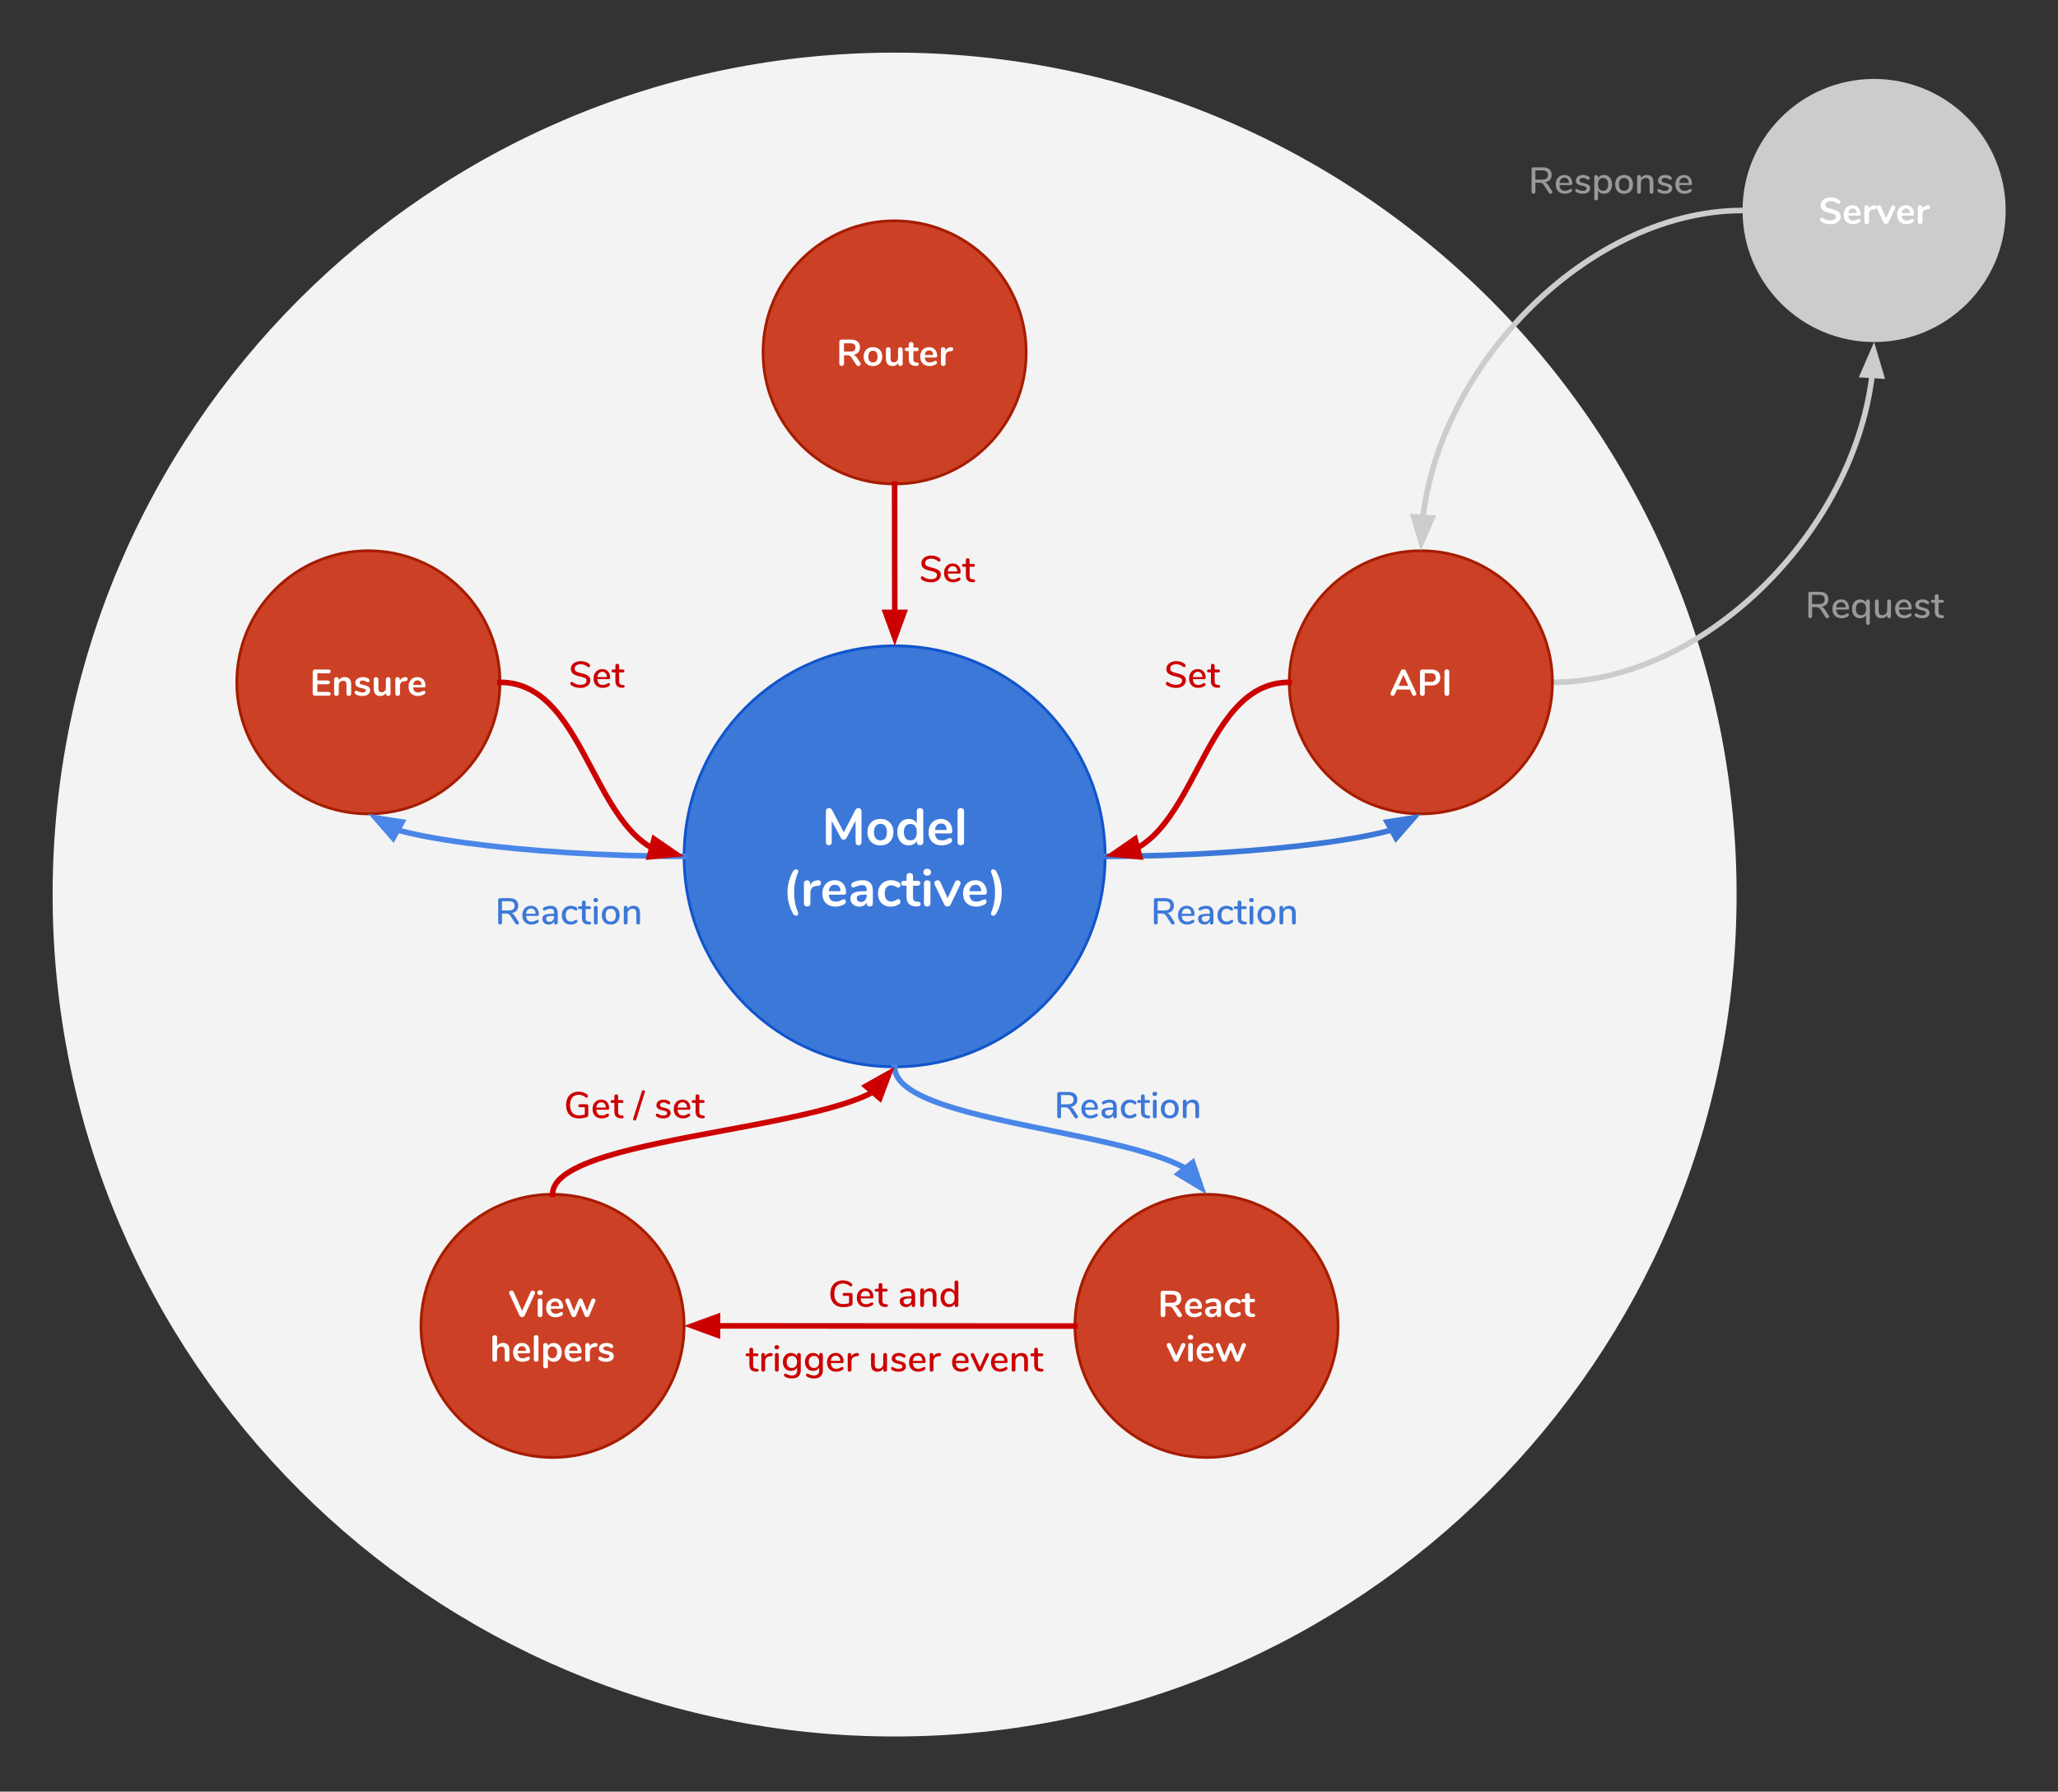 <svg version="1.1" viewBox="0.0 0.0 739.042 643.412" fill="none" stroke="none" stroke-linecap="square" stroke-miterlimit="10" xmlns:xlink="http://www.w3.org/1999/xlink" xmlns="http://www.w3.org/2000/svg"><rect x="0.0" y="0.0" width="739.042" height="643.412" fill="#333333" stroke="none"/><clipPath id="p.0"><path d="m0 0l739.042 0l0 643.412l-739.042 0l0 -643.412z" clip-rule="nonzero"/></clipPath><g clip-path="url(#p.0)"><path fill="#000000" fill-opacity="0.0" d="m0 0l739.042 0l0 643.412l-739.042 0z" fill-rule="evenodd"/><path fill="#f3f3f3" d="m18.898 321.26l0 0c0 -166.99 135.372 -302.362 302.362 -302.362l0 0c80.191 0 157.098 31.856 213.802 88.56c56.704 56.704 88.56 133.611 88.56 213.802l0 0c0 166.99 -135.372 302.362 -302.362 302.362l0 0c-166.99 0 -302.362 -135.372 -302.362 -302.362z" fill-rule="evenodd"/><path fill="#000000" fill-opacity="0.0" d="m167.052 223.244l94.488 0l0 37.795l-94.488 0z" fill-rule="evenodd"/><path fill="#cc0000" d="m208.444 247.051q-1.016 0 -1.938 -0.281q-0.906 -0.281 -1.453 -0.781q-0.25 -0.203 -0.25 -0.547q0 -0.234 0.125 -0.391q0.141 -0.172 0.328 -0.172q0.188 0 0.453 0.172q1.188 0.875 2.703 0.875q1.062 0 1.641 -0.391q0.578 -0.406 0.578 -1.156q0 -0.578 -0.547 -0.875q-0.531 -0.297 -1.703 -0.562q-1.109 -0.234 -1.828 -0.531q-0.719 -0.312 -1.141 -0.844q-0.406 -0.531 -0.406 -1.344q0 -0.812 0.453 -1.438q0.453 -0.641 1.25 -0.984q0.797 -0.359 1.828 -0.359q0.938 0 1.734 0.266q0.812 0.266 1.359 0.781q0.266 0.234 0.266 0.547q0 0.234 -0.141 0.406q-0.125 0.172 -0.312 0.172q-0.172 0 -0.453 -0.172q-0.609 -0.469 -1.156 -0.672q-0.531 -0.219 -1.281 -0.219q-1.031 0 -1.609 0.422q-0.578 0.422 -0.578 1.172q0 0.641 0.5 0.969q0.516 0.328 1.641 0.594q1.172 0.266 1.891 0.562q0.734 0.281 1.156 0.781q0.438 0.484 0.438 1.281q0 0.797 -0.453 1.422q-0.438 0.609 -1.25 0.953q-0.797 0.344 -1.844 0.344zm10.185 -1.75q0.172 0 0.297 0.156q0.125 0.141 0.125 0.359q0 0.391 -0.484 0.656q-0.469 0.266 -1.031 0.422q-0.547 0.141 -1.047 0.141q-1.547 0 -2.438 -0.891q-0.891 -0.906 -0.891 -2.469q0 -1.0 0.391 -1.766q0.391 -0.781 1.094 -1.203q0.719 -0.422 1.625 -0.422q1.312 0 2.062 0.844q0.766 0.828 0.766 2.25q0 0.531 -0.469 0.531l-4.125 0q0.141 2.078 1.984 2.078q0.5 0 0.859 -0.125q0.359 -0.141 0.75 -0.359q0.047 -0.031 0.219 -0.109q0.188 -0.094 0.312 -0.094zm-2.328 -4.031q-0.766 0 -1.234 0.5q-0.469 0.484 -0.562 1.375l3.438 0q-0.047 -0.906 -0.469 -1.391q-0.406 -0.484 -1.172 -0.484zm7.472 4.719q0.281 0.016 0.406 0.141q0.141 0.125 0.141 0.359q0 0.266 -0.219 0.406q-0.203 0.141 -0.594 0.109l-0.375 -0.016q-1.078 -0.094 -1.609 -0.672q-0.531 -0.578 -0.531 -1.703l0 -3.141l-0.797 0q-0.594 0 -0.594 -0.516q0 -0.234 0.156 -0.375q0.156 -0.141 0.438 -0.141l0.797 0l0 -1.375q0 -0.312 0.172 -0.484q0.188 -0.172 0.5 -0.172q0.297 0 0.484 0.172q0.188 0.172 0.188 0.484l0 1.375l1.328 0q0.281 0 0.422 0.141q0.156 0.141 0.156 0.375q0 0.25 -0.156 0.391q-0.141 0.125 -0.422 0.125l-1.328 0l0 3.234q0 0.625 0.266 0.922q0.266 0.281 0.797 0.328l0.375 0.031z" fill-rule="nonzero"/><path fill="#000000" fill-opacity="0.0" d="m292.911 185.323l94.488 0l0 37.795l-94.488 0z" fill-rule="evenodd"/><path fill="#cc0000" d="m334.303 209.13q-1.016 0 -1.938 -0.281q-0.906 -0.281 -1.453 -0.781q-0.25 -0.203 -0.25 -0.547q0 -0.234 0.125 -0.391q0.141 -0.172 0.328 -0.172q0.188 0 0.453 0.172q1.188 0.875 2.703 0.875q1.062 0 1.641 -0.391q0.578 -0.406 0.578 -1.156q0 -0.578 -0.547 -0.875q-0.531 -0.297 -1.703 -0.562q-1.109 -0.234 -1.828 -0.531q-0.719 -0.312 -1.141 -0.844q-0.406 -0.531 -0.406 -1.344q0 -0.812 0.453 -1.438q0.453 -0.641 1.25 -0.984q0.797 -0.359 1.828 -0.359q0.938 0 1.734 0.266q0.812 0.266 1.359 0.781q0.266 0.234 0.266 0.547q0 0.234 -0.141 0.406q-0.125 0.172 -0.312 0.172q-0.172 0 -0.453 -0.172q-0.609 -0.469 -1.156 -0.672q-0.531 -0.219 -1.281 -0.219q-1.031 0 -1.609 0.422q-0.578 0.422 -0.578 1.172q0 0.641 0.5 0.969q0.516 0.328 1.641 0.594q1.172 0.266 1.891 0.562q0.734 0.281 1.156 0.781q0.438 0.484 0.438 1.281q0 0.797 -0.453 1.422q-0.438 0.609 -1.25 0.953q-0.797 0.344 -1.844 0.344zm10.185 -1.75q0.172 0 0.297 0.156q0.125 0.141 0.125 0.359q0 0.391 -0.484 0.656q-0.469 0.266 -1.031 0.422q-0.547 0.141 -1.047 0.141q-1.547 0 -2.438 -0.891q-0.891 -0.906 -0.891 -2.469q0 -1.0 0.391 -1.766q0.391 -0.781 1.094 -1.203q0.719 -0.422 1.625 -0.422q1.312 0 2.062 0.844q0.766 0.828 0.766 2.25q0 0.531 -0.469 0.531l-4.125 0q0.141 2.078 1.984 2.078q0.5 0 0.859 -0.125q0.359 -0.141 0.75 -0.359q0.047 -0.031 0.219 -0.109q0.188 -0.094 0.312 -0.094zm-2.328 -4.031q-0.766 0 -1.234 0.5q-0.469 0.484 -0.562 1.375l3.438 0q-0.047 -0.906 -0.469 -1.391q-0.406 -0.484 -1.172 -0.484zm7.472 4.719q0.281 0.016 0.406 0.141q0.141 0.125 0.141 0.359q0 0.266 -0.219 0.406q-0.203 0.141 -0.594 0.109l-0.375 -0.016q-1.078 -0.094 -1.609 -0.672q-0.531 -0.578 -0.531 -1.703l0 -3.141l-0.797 0q-0.594 0 -0.594 -0.516q0 -0.234 0.156 -0.375q0.156 -0.141 0.438 -0.141l0.797 0l0 -1.375q0 -0.312 0.172 -0.484q0.188 -0.172 0.5 -0.172q0.297 0 0.484 0.172q0.188 0.172 0.188 0.484l0 1.375l1.328 0q0.281 0 0.422 0.141q0.156 0.141 0.156 0.375q0 0.25 -0.156 0.391q-0.141 0.125 -0.422 0.125l-1.328 0l0 3.234q0 0.625 0.266 0.922q0.266 0.281 0.797 0.328l0.375 0.031z" fill-rule="nonzero"/><path fill="#000000" fill-opacity="0.0" d="m625.985 198.231l94.488 0l0 37.795l-94.488 0z" fill-rule="evenodd"/><path fill="#999999" d="m656.708 221.069q0.125 0.172 0.125 0.375q0 0.25 -0.203 0.422q-0.188 0.156 -0.438 0.156q-0.375 0 -0.609 -0.328l-1.781 -2.781q-0.297 -0.469 -0.656 -0.656q-0.344 -0.203 -0.906 -0.203l-1.5 0l0 3.25q0 0.312 -0.188 0.5q-0.172 0.188 -0.5 0.188q-0.297 0 -0.484 -0.188q-0.188 -0.188 -0.188 -0.5l0 -8.109q0 -0.297 0.172 -0.469q0.188 -0.188 0.5 -0.188l3.328 0q1.562 0 2.375 0.688q0.828 0.688 0.828 2.031q0 1.094 -0.641 1.781q-0.625 0.688 -1.781 0.875q0.344 0.094 0.625 0.344q0.281 0.234 0.547 0.656l1.375 2.156zm-3.484 -4.125q1.031 0 1.531 -0.406q0.5 -0.406 0.5 -1.266q0 -0.844 -0.5 -1.234q-0.484 -0.406 -1.531 -0.406l-2.5 0l0 3.312l2.5 0zm10.29 3.344q0.172 0 0.297 0.156q0.125 0.141 0.125 0.359q0 0.391 -0.484 0.656q-0.469 0.266 -1.031 0.422q-0.547 0.141 -1.047 0.141q-1.547 0 -2.438 -0.891q-0.891 -0.906 -0.891 -2.469q0 -1.0 0.391 -1.766q0.391 -0.781 1.094 -1.203q0.719 -0.422 1.625 -0.422q1.312 0 2.062 0.844q0.766 0.828 0.766 2.25q0 0.531 -0.469 0.531l-4.125 0q0.141 2.078 1.984 2.078q0.5 0 0.859 -0.125q0.359 -0.141 0.75 -0.359q0.047 -0.031 0.219 -0.109q0.188 -0.094 0.312 -0.094zm-2.328 -4.031q-0.766 0 -1.234 0.5q-0.469 0.484 -0.562 1.375l3.438 0q-0.047 -0.906 -0.469 -1.391q-0.406 -0.484 -1.172 -0.484zm9.613 -0.969q0.312 0 0.484 0.188q0.188 0.172 0.188 0.469l0 7.812q0 0.297 -0.188 0.469q-0.188 0.172 -0.5 0.172q-0.312 0 -0.5 -0.172q-0.172 -0.172 -0.172 -0.438l0 -2.953q-0.281 0.578 -0.844 0.891q-0.547 0.297 -1.281 0.297q-0.859 0 -1.516 -0.406q-0.656 -0.422 -1.016 -1.172q-0.359 -0.766 -0.359 -1.766q0 -1.016 0.359 -1.781q0.375 -0.781 1.031 -1.203q0.656 -0.422 1.5 -0.422q0.734 0 1.281 0.312q0.562 0.312 0.859 0.906l0 -0.547q0 -0.297 0.172 -0.469q0.188 -0.188 0.5 -0.188zm-2.5 5.672q0.891 0 1.359 -0.594q0.469 -0.609 0.469 -1.719q0 -1.109 -0.469 -1.703q-0.469 -0.594 -1.359 -0.594q-0.859 0 -1.359 0.625q-0.484 0.609 -0.484 1.703q0 1.094 0.484 1.688q0.484 0.594 1.359 0.594zm10.08 -5.672q0.312 0 0.484 0.172q0.188 0.172 0.188 0.484l0 5.422q0 0.281 -0.188 0.453q-0.188 0.172 -0.5 0.172q-0.281 0 -0.453 -0.156q-0.172 -0.172 -0.172 -0.453l0 -0.5q-0.297 0.547 -0.844 0.844q-0.547 0.297 -1.203 0.297q-2.375 0 -2.375 -2.609l0 -3.469q0 -0.312 0.172 -0.484q0.188 -0.172 0.516 -0.172q0.297 0 0.469 0.172q0.188 0.172 0.188 0.484l0 3.453q0 0.781 0.312 1.156q0.328 0.375 1.0 0.375q0.781 0 1.25 -0.5q0.484 -0.516 0.484 -1.359l0 -3.125q0 -0.297 0.188 -0.469q0.188 -0.188 0.484 -0.188zm7.646 5.0q0.172 0 0.297 0.156q0.125 0.141 0.125 0.359q0 0.391 -0.484 0.656q-0.469 0.266 -1.031 0.422q-0.547 0.141 -1.047 0.141q-1.547 0 -2.438 -0.891q-0.891 -0.906 -0.891 -2.469q0 -1.0 0.391 -1.766q0.391 -0.781 1.094 -1.203q0.719 -0.422 1.625 -0.422q1.312 0 2.062 0.844q0.766 0.828 0.766 2.25q0 0.531 -0.469 0.531l-4.125 0q0.141 2.078 1.984 2.078q0.5 0 0.859 -0.125q0.359 -0.141 0.75 -0.359q0.047 -0.031 0.219 -0.109q0.188 -0.094 0.312 -0.094zm-2.328 -4.031q-0.766 0 -1.234 0.5q-0.469 0.484 -0.562 1.375l3.438 0q-0.047 -0.906 -0.469 -1.391q-0.406 -0.484 -1.172 -0.484zm6.551 5.766q-1.359 0 -2.234 -0.562q-0.234 -0.141 -0.344 -0.297q-0.094 -0.172 -0.094 -0.375q0 -0.203 0.109 -0.344q0.125 -0.156 0.312 -0.156q0.188 0 0.547 0.219q0.406 0.203 0.781 0.344q0.391 0.125 0.953 0.125q0.641 0 1.0 -0.219q0.359 -0.234 0.359 -0.641q0 -0.266 -0.141 -0.422q-0.141 -0.172 -0.484 -0.297q-0.344 -0.125 -1.016 -0.266q-1.188 -0.25 -1.703 -0.688q-0.5 -0.438 -0.5 -1.188q0 -0.562 0.328 -1.016q0.328 -0.469 0.906 -0.719q0.594 -0.25 1.344 -0.25q0.531 0 1.031 0.141q0.516 0.125 0.906 0.391q0.438 0.297 0.438 0.688q0 0.219 -0.125 0.359q-0.125 0.141 -0.297 0.141q-0.125 0 -0.25 -0.047q-0.109 -0.047 -0.312 -0.172q-0.359 -0.219 -0.672 -0.328q-0.312 -0.125 -0.781 -0.125q-0.562 0 -0.906 0.25q-0.328 0.234 -0.328 0.641q0 0.375 0.312 0.578q0.312 0.203 1.172 0.391q0.891 0.188 1.391 0.438q0.516 0.234 0.734 0.594q0.219 0.344 0.219 0.891q0 0.875 -0.734 1.406q-0.719 0.516 -1.922 0.516zm7.346 -1.047q0.281 0.016 0.406 0.141q0.141 0.125 0.141 0.359q0 0.266 -0.219 0.406q-0.203 0.141 -0.594 0.109l-0.375 -0.016q-1.078 -0.094 -1.609 -0.672q-0.531 -0.578 -0.531 -1.703l0 -3.141l-0.797 0q-0.594 0 -0.594 -0.516q0 -0.234 0.156 -0.375q0.156 -0.141 0.438 -0.141l0.797 0l0 -1.375q0 -0.312 0.172 -0.484q0.188 -0.172 0.5 -0.172q0.297 0 0.484 0.172q0.188 0.172 0.188 0.484l0 1.375l1.328 0q0.281 0 0.422 0.141q0.156 0.141 0.156 0.375q0 0.25 -0.156 0.391q-0.141 0.125 -0.422 0.125l-1.328 0l0 3.234q0 0.625 0.266 0.922q0.266 0.281 0.797 0.328l0.375 0.031z" fill-rule="nonzero"/><path fill="#000000" fill-opacity="0.0" d="m531.275 45.795l94.488 0l0 37.795l-94.488 0z" fill-rule="evenodd"/><path fill="#999999" d="m557.333 68.633q0.125 0.172 0.125 0.375q0 0.25 -0.203 0.422q-0.188 0.156 -0.438 0.156q-0.375 0 -0.609 -0.328l-1.781 -2.781q-0.297 -0.469 -0.656 -0.656q-0.344 -0.203 -0.906 -0.203l-1.5 0l0 3.25q0 0.312 -0.188 0.5q-0.172 0.188 -0.5 0.188q-0.297 0 -0.484 -0.188q-0.188 -0.188 -0.188 -0.5l0 -8.109q0 -0.297 0.172 -0.469q0.188 -0.188 0.5 -0.188l3.328 0q1.562 0 2.375 0.688q0.828 0.688 0.828 2.031q0 1.094 -0.641 1.781q-0.625 0.688 -1.781 0.875q0.344 0.094 0.625 0.344q0.281 0.234 0.547 0.656l1.375 2.156zm-3.484 -4.125q1.031 0 1.531 -0.406q0.5 -0.406 0.5 -1.266q0 -0.844 -0.5 -1.234q-0.484 -0.406 -1.531 -0.406l-2.5 0l0 3.312l2.5 0zm10.29 3.344q0.172 0 0.297 0.156q0.125 0.141 0.125 0.359q0 0.391 -0.484 0.656q-0.469 0.266 -1.031 0.422q-0.547 0.141 -1.047 0.141q-1.547 0 -2.438 -0.891q-0.891 -0.906 -0.891 -2.469q0 -1.0 0.391 -1.766q0.391 -0.781 1.094 -1.203q0.719 -0.422 1.625 -0.422q1.312 0 2.062 0.844q0.766 0.828 0.766 2.25q0 0.531 -0.469 0.531l-4.125 0q0.141 2.078 1.984 2.078q0.5 0 0.859 -0.125q0.359 -0.141 0.75 -0.359q0.047 -0.031 0.219 -0.109q0.188 -0.094 0.312 -0.094zm-2.328 -4.031q-0.766 0 -1.234 0.5q-0.469 0.484 -0.562 1.375l3.438 0q-0.047 -0.906 -0.469 -1.391q-0.406 -0.484 -1.172 -0.484zm6.551 5.766q-1.359 0 -2.234 -0.562q-0.234 -0.141 -0.344 -0.297q-0.094 -0.172 -0.094 -0.375q0 -0.203 0.109 -0.344q0.125 -0.156 0.312 -0.156q0.188 0 0.547 0.219q0.406 0.203 0.781 0.344q0.391 0.125 0.953 0.125q0.641 0 1.0 -0.219q0.359 -0.234 0.359 -0.641q0 -0.266 -0.141 -0.422q-0.141 -0.172 -0.484 -0.297q-0.344 -0.125 -1.016 -0.266q-1.188 -0.25 -1.703 -0.688q-0.5 -0.438 -0.5 -1.188q0 -0.562 0.328 -1.016q0.328 -0.469 0.906 -0.719q0.594 -0.25 1.344 -0.25q0.531 0 1.031 0.141q0.516 0.125 0.906 0.391q0.438 0.297 0.438 0.688q0 0.219 -0.125 0.359q-0.125 0.141 -0.297 0.141q-0.125 0 -0.25 -0.047q-0.109 -0.047 -0.312 -0.172q-0.359 -0.219 -0.672 -0.328q-0.312 -0.125 -0.781 -0.125q-0.562 0 -0.906 0.25q-0.328 0.234 -0.328 0.641q0 0.375 0.312 0.578q0.312 0.203 1.172 0.391q0.891 0.188 1.391 0.438q0.516 0.234 0.734 0.594q0.219 0.344 0.219 0.891q0 0.875 -0.734 1.406q-0.719 0.516 -1.922 0.516zm7.643 -6.75q0.844 0 1.5 0.422q0.656 0.422 1.016 1.203q0.375 0.766 0.375 1.781q0 1.0 -0.359 1.766q-0.359 0.75 -1.016 1.172q-0.656 0.406 -1.516 0.406q-0.734 0 -1.297 -0.312q-0.547 -0.312 -0.844 -0.906l0 2.984q0 0.266 -0.188 0.438q-0.172 0.172 -0.469 0.172q-0.312 0 -0.5 -0.172q-0.188 -0.172 -0.188 -0.469l0 -7.812q0 -0.297 0.188 -0.469q0.188 -0.188 0.484 -0.188q0.297 0 0.484 0.188q0.188 0.172 0.188 0.469l0 0.547q0.297 -0.594 0.844 -0.906q0.562 -0.312 1.297 -0.312zm-0.312 5.688q0.875 0 1.344 -0.594q0.484 -0.594 0.484 -1.688q0 -1.109 -0.484 -1.719q-0.484 -0.609 -1.344 -0.609q-0.891 0 -1.359 0.594q-0.469 0.594 -0.469 1.703q0 1.109 0.469 1.719q0.469 0.594 1.359 0.594zm7.533 1.062q-0.969 0 -1.703 -0.406q-0.719 -0.422 -1.109 -1.188q-0.391 -0.766 -0.391 -1.781q0 -1.031 0.391 -1.797q0.391 -0.766 1.109 -1.172q0.734 -0.406 1.703 -0.406q0.953 0 1.672 0.406q0.734 0.406 1.125 1.172q0.391 0.766 0.391 1.797q0 1.016 -0.391 1.781q-0.391 0.766 -1.125 1.188q-0.719 0.406 -1.672 0.406zm0 -1.062q0.891 0 1.359 -0.578q0.469 -0.594 0.469 -1.734q0 -1.109 -0.484 -1.703q-0.469 -0.594 -1.344 -0.594q-0.891 0 -1.375 0.594q-0.469 0.594 -0.469 1.703q0 1.141 0.469 1.734q0.469 0.578 1.375 0.578zm8.189 -5.688q2.328 0 2.328 2.625l0 3.453q0 0.312 -0.188 0.484q-0.172 0.156 -0.484 0.156q-0.312 0 -0.5 -0.172q-0.172 -0.172 -0.172 -0.469l0 -3.391q0 -0.828 -0.328 -1.219q-0.328 -0.391 -1.016 -0.391q-0.812 0 -1.312 0.516q-0.484 0.5 -0.484 1.359l0 3.125q0 0.297 -0.188 0.469q-0.172 0.172 -0.484 0.172q-0.297 0 -0.484 -0.172q-0.188 -0.172 -0.188 -0.469l0 -5.422q0 -0.281 0.188 -0.453q0.188 -0.188 0.484 -0.188q0.297 0 0.469 0.172q0.172 0.172 0.172 0.453l0 0.547q0.328 -0.578 0.891 -0.875q0.578 -0.312 1.297 -0.312zm6.443 6.75q-1.359 0 -2.234 -0.562q-0.234 -0.141 -0.344 -0.297q-0.094 -0.172 -0.094 -0.375q0 -0.203 0.109 -0.344q0.125 -0.156 0.312 -0.156q0.188 0 0.547 0.219q0.406 0.203 0.781 0.344q0.391 0.125 0.953 0.125q0.641 0 1.0 -0.219q0.359 -0.234 0.359 -0.641q0 -0.266 -0.141 -0.422q-0.141 -0.172 -0.484 -0.297q-0.344 -0.125 -1.016 -0.266q-1.188 -0.25 -1.703 -0.688q-0.5 -0.438 -0.5 -1.188q0 -0.562 0.328 -1.016q0.328 -0.469 0.906 -0.719q0.594 -0.25 1.344 -0.25q0.531 0 1.031 0.141q0.516 0.125 0.906 0.391q0.438 0.297 0.438 0.688q0 0.219 -0.125 0.359q-0.125 0.141 -0.297 0.141q-0.125 0 -0.25 -0.047q-0.109 -0.047 -0.312 -0.172q-0.359 -0.219 -0.672 -0.328q-0.312 -0.125 -0.781 -0.125q-0.562 0 -0.906 0.25q-0.328 0.234 -0.328 0.641q0 0.375 0.312 0.578q0.312 0.203 1.172 0.391q0.891 0.188 1.391 0.438q0.516 0.234 0.734 0.594q0.219 0.344 0.219 0.891q0 0.875 -0.734 1.406q-0.719 0.516 -1.922 0.516zm9.252 -1.734q0.172 0 0.297 0.156q0.125 0.141 0.125 0.359q0 0.391 -0.484 0.656q-0.469 0.266 -1.031 0.422q-0.547 0.141 -1.047 0.141q-1.547 0 -2.438 -0.891q-0.891 -0.906 -0.891 -2.469q0 -1.0 0.391 -1.766q0.391 -0.781 1.094 -1.203q0.719 -0.422 1.625 -0.422q1.312 0 2.062 0.844q0.766 0.828 0.766 2.25q0 0.531 -0.469 0.531l-4.125 0q0.141 2.078 1.984 2.078q0.5 0 0.859 -0.125q0.359 -0.141 0.75 -0.359q0.047 -0.031 0.219 -0.109q0.188 -0.094 0.312 -0.094zm-2.328 -4.031q-0.766 0 -1.234 0.5q-0.469 0.484 -0.562 1.375l3.438 0q-0.047 -0.906 -0.469 -1.391q-0.406 -0.484 -1.172 -0.484z" fill-rule="nonzero"/><path fill="#000000" fill-opacity="0.0" d="m157.038 308.252l94.488 0l0 37.795l-94.488 0z" fill-rule="evenodd"/><path fill="#3c78d8" d="m186.235 331.09q0.125 0.172 0.125 0.375q0 0.25 -0.203 0.422q-0.188 0.156 -0.438 0.156q-0.375 0 -0.609 -0.328l-1.781 -2.781q-0.297 -0.469 -0.656 -0.656q-0.344 -0.203 -0.906 -0.203l-1.5 0l0 3.25q0 0.312 -0.188 0.5q-0.172 0.188 -0.5 0.188q-0.297 0 -0.484 -0.188q-0.188 -0.188 -0.188 -0.5l0 -8.109q0 -0.297 0.172 -0.469q0.188 -0.188 0.5 -0.188l3.328 0q1.562 0 2.375 0.688q0.828 0.688 0.828 2.031q0 1.094 -0.641 1.781q-0.625 0.688 -1.781 0.875q0.344 0.094 0.625 0.344q0.281 0.234 0.547 0.656l1.375 2.156zm-3.484 -4.125q1.031 0 1.531 -0.406q0.5 -0.406 0.5 -1.266q0 -0.844 -0.5 -1.234q-0.484 -0.406 -1.531 -0.406l-2.5 0l0 3.312l2.5 0zm10.29 3.344q0.172 0 0.297 0.156q0.125 0.141 0.125 0.359q0 0.391 -0.484 0.656q-0.469 0.266 -1.031 0.422q-0.547 0.141 -1.047 0.141q-1.547 0 -2.438 -0.891q-0.891 -0.906 -0.891 -2.469q0 -1.0 0.391 -1.766q0.391 -0.781 1.094 -1.203q0.719 -0.422 1.625 -0.422q1.312 0 2.062 0.844q0.766 0.828 0.766 2.25q0 0.531 -0.469 0.531l-4.125 0q0.141 2.078 1.984 2.078q0.5 0 0.859 -0.125q0.359 -0.141 0.75 -0.359q0.047 -0.031 0.219 -0.109q0.188 -0.094 0.312 -0.094zm-2.328 -4.031q-0.766 0 -1.234 0.5q-0.469 0.484 -0.562 1.375l3.438 0q-0.047 -0.906 -0.469 -1.391q-0.406 -0.484 -1.172 -0.484zm7.019 -0.984q1.281 0 1.906 0.656q0.641 0.641 0.641 1.969l0 3.453q0 0.312 -0.172 0.484q-0.172 0.156 -0.469 0.156q-0.297 0 -0.469 -0.172q-0.172 -0.172 -0.172 -0.469l0 -0.484q-0.266 0.562 -0.766 0.859q-0.5 0.297 -1.156 0.297q-0.641 0 -1.172 -0.25q-0.531 -0.266 -0.844 -0.734q-0.297 -0.469 -0.297 -1.047q0 -0.703 0.359 -1.109q0.375 -0.406 1.219 -0.578q0.844 -0.172 2.328 -0.172l0.312 0l0 -0.391q0 -0.75 -0.312 -1.078q-0.297 -0.328 -0.984 -0.328q-0.469 0 -0.891 0.125q-0.406 0.109 -0.891 0.344q-0.359 0.188 -0.516 0.188q-0.188 0 -0.328 -0.141q-0.125 -0.141 -0.125 -0.375q0 -0.203 0.109 -0.344q0.125 -0.156 0.375 -0.312q0.469 -0.25 1.094 -0.391q0.625 -0.156 1.219 -0.156zm-0.422 5.75q0.734 0 1.203 -0.5q0.469 -0.5 0.469 -1.281l0 -0.344l-0.25 0q-1.031 0 -1.594 0.094q-0.562 0.078 -0.797 0.312q-0.234 0.219 -0.234 0.625q0 0.484 0.344 0.797q0.344 0.297 0.859 0.297zm7.599 1.0q-0.953 0 -1.672 -0.406q-0.703 -0.422 -1.094 -1.172q-0.391 -0.766 -0.391 -1.766q0 -1.016 0.406 -1.781q0.406 -0.781 1.141 -1.203q0.734 -0.422 1.672 -0.422q0.516 0 1.016 0.141q0.516 0.141 0.922 0.391q0.422 0.297 0.422 0.688q0 0.219 -0.125 0.375q-0.109 0.156 -0.297 0.156q-0.125 0 -0.25 -0.062q-0.109 -0.062 -0.297 -0.172q-0.328 -0.219 -0.625 -0.328q-0.281 -0.109 -0.688 -0.109q-0.906 0 -1.406 0.609q-0.5 0.609 -0.5 1.703q0 1.094 0.5 1.688q0.5 0.594 1.406 0.594q0.391 0 0.688 -0.109q0.312 -0.125 0.641 -0.328q0.141 -0.094 0.281 -0.156q0.156 -0.078 0.281 -0.078q0.188 0 0.297 0.156q0.125 0.156 0.125 0.375q0 0.188 -0.109 0.344q-0.094 0.156 -0.328 0.312q-0.406 0.266 -0.938 0.422q-0.531 0.141 -1.078 0.141zm6.844 -1.047q0.281 0.016 0.406 0.141q0.141 0.125 0.141 0.359q0 0.266 -0.219 0.406q-0.203 0.141 -0.594 0.109l-0.375 -0.016q-1.078 -0.094 -1.609 -0.672q-0.531 -0.578 -0.531 -1.703l0 -3.141l-0.797 0q-0.594 0 -0.594 -0.516q0 -0.234 0.156 -0.375q0.156 -0.141 0.438 -0.141l0.797 0l0 -1.375q0 -0.312 0.172 -0.484q0.188 -0.172 0.5 -0.172q0.297 0 0.484 0.172q0.188 0.172 0.188 0.484l0 1.375l1.328 0q0.281 0 0.422 0.141q0.156 0.141 0.156 0.375q0 0.25 -0.156 0.391q-0.141 0.125 -0.422 0.125l-1.328 0l0 3.234q0 0.625 0.266 0.922q0.266 0.281 0.797 0.328l0.375 0.031zm2.189 1.016q-0.297 0 -0.484 -0.156q-0.188 -0.156 -0.188 -0.484l0 -5.406q0 -0.312 0.188 -0.484q0.188 -0.172 0.484 -0.172q0.297 0 0.484 0.172q0.188 0.172 0.188 0.484l0 5.406q0 0.328 -0.188 0.484q-0.188 0.156 -0.484 0.156zm0 -8.0q-0.391 0 -0.625 -0.219q-0.219 -0.219 -0.219 -0.562q0 -0.344 0.219 -0.547q0.234 -0.203 0.625 -0.203q0.375 0 0.609 0.203q0.234 0.203 0.234 0.547q0 0.344 -0.234 0.562q-0.219 0.219 -0.609 0.219zm5.382 8.031q-0.969 0 -1.703 -0.406q-0.719 -0.422 -1.109 -1.188q-0.391 -0.766 -0.391 -1.781q0 -1.031 0.391 -1.797q0.391 -0.766 1.109 -1.172q0.734 -0.406 1.703 -0.406q0.953 0 1.672 0.406q0.734 0.406 1.125 1.172q0.391 0.766 0.391 1.797q0 1.016 -0.391 1.781q-0.391 0.766 -1.125 1.188q-0.719 0.406 -1.672 0.406zm0 -1.062q0.891 0 1.359 -0.578q0.469 -0.594 0.469 -1.734q0 -1.109 -0.484 -1.703q-0.469 -0.594 -1.344 -0.594q-0.891 0 -1.375 0.594q-0.469 0.594 -0.469 1.703q0 1.141 0.469 1.734q0.469 0.578 1.375 0.578zm8.189 -5.688q2.328 0 2.328 2.625l0 3.453q0 0.312 -0.188 0.484q-0.172 0.156 -0.484 0.156q-0.312 0 -0.5 -0.172q-0.172 -0.172 -0.172 -0.469l0 -3.391q0 -0.828 -0.328 -1.219q-0.328 -0.391 -1.016 -0.391q-0.812 0 -1.312 0.516q-0.484 0.5 -0.484 1.359l0 3.125q0 0.297 -0.188 0.469q-0.172 0.172 -0.484 0.172q-0.297 0 -0.484 -0.172q-0.188 -0.172 -0.188 -0.469l0 -5.422q0 -0.281 0.188 -0.453q0.188 -0.188 0.484 -0.188q0.297 0 0.469 0.172q0.172 0.172 0.172 0.453l0 0.547q0.328 -0.578 0.891 -0.875q0.578 -0.312 1.297 -0.312z" fill-rule="nonzero"/><path fill="#000000" fill-opacity="0.0" d="m180.598 377.858l94.488 0l0 37.795l-94.488 0z" fill-rule="evenodd"/><path fill="#cc0000" d="m210.688 396.571q0.25 0 0.406 0.156q0.156 0.141 0.156 0.391l0 3.125q0 0.453 -0.125 0.656q-0.125 0.188 -0.5 0.312q-0.531 0.203 -1.266 0.328q-0.734 0.125 -1.453 0.125q-1.438 0 -2.484 -0.578q-1.031 -0.578 -1.578 -1.656q-0.547 -1.078 -0.547 -2.578q0 -1.484 0.547 -2.562q0.547 -1.078 1.562 -1.656q1.031 -0.578 2.406 -0.578q0.922 0 1.719 0.281q0.797 0.266 1.359 0.781q0.266 0.219 0.266 0.531q0 0.25 -0.141 0.422q-0.125 0.156 -0.312 0.156q-0.125 0 -0.219 -0.031q-0.094 -0.047 -0.234 -0.141q-0.656 -0.484 -1.188 -0.672q-0.531 -0.203 -1.234 -0.203q-1.516 0 -2.312 0.953q-0.797 0.938 -0.797 2.719q0 1.828 0.812 2.766q0.828 0.938 2.406 0.938q1.078 0 2.062 -0.312l0 -2.625l-1.75 0q-0.266 0 -0.422 -0.141q-0.156 -0.141 -0.156 -0.391q0 -0.234 0.156 -0.375q0.156 -0.141 0.422 -0.141l2.438 0zm7.578 3.344q0.172 0 0.297 0.156q0.125 0.141 0.125 0.359q0 0.391 -0.484 0.656q-0.469 0.266 -1.031 0.422q-0.547 0.141 -1.047 0.141q-1.547 0 -2.438 -0.891q-0.891 -0.906 -0.891 -2.469q0 -1.0 0.391 -1.766q0.391 -0.781 1.094 -1.203q0.719 -0.422 1.625 -0.422q1.312 0 2.062 0.844q0.766 0.828 0.766 2.25q0 0.531 -0.469 0.531l-4.125 0q0.141 2.078 1.984 2.078q0.5 0 0.859 -0.125q0.359 -0.141 0.75 -0.359q0.047 -0.031 0.219 -0.109q0.188 -0.094 0.312 -0.094zm-2.328 -4.031q-0.766 0 -1.234 0.5q-0.469 0.484 -0.562 1.375l3.438 0q-0.047 -0.906 -0.469 -1.391q-0.406 -0.484 -1.172 -0.484zm7.472 4.719q0.281 0.016 0.406 0.141q0.141 0.125 0.141 0.359q0 0.266 -0.219 0.406q-0.203 0.141 -0.594 0.109l-0.375 -0.016q-1.078 -0.094 -1.609 -0.672q-0.531 -0.578 -0.531 -1.703l0 -3.141l-0.797 0q-0.594 0 -0.594 -0.516q0 -0.234 0.156 -0.375q0.156 -0.141 0.438 -0.141l0.797 0l0 -1.375q0 -0.312 0.172 -0.484q0.188 -0.172 0.5 -0.172q0.297 0 0.484 0.172q0.188 0.172 0.188 0.484l0 1.375l1.328 0q0.281 0 0.422 0.141q0.156 0.141 0.156 0.375q0 0.25 -0.156 0.391q-0.141 0.125 -0.422 0.125l-1.328 0l0 3.234q0 0.625 0.266 0.922q0.266 0.281 0.797 0.328l0.375 0.031zm5.052 1.422q-0.078 0.219 -0.219 0.312q-0.141 0.094 -0.328 0.094q-0.219 0 -0.391 -0.141q-0.172 -0.141 -0.172 -0.391q0 -0.094 0.031 -0.203l3.125 -9.781q0.062 -0.203 0.203 -0.297q0.156 -0.109 0.328 -0.109q0.234 0 0.406 0.156q0.172 0.141 0.172 0.375q0 0.094 -0.047 0.219l-3.109 9.766zm9.714 -0.375q-1.359 0 -2.234 -0.562q-0.234 -0.141 -0.344 -0.297q-0.094 -0.172 -0.094 -0.375q0 -0.203 0.109 -0.344q0.125 -0.156 0.312 -0.156q0.188 0 0.547 0.219q0.406 0.203 0.781 0.344q0.391 0.125 0.953 0.125q0.641 0 1.0 -0.219q0.359 -0.234 0.359 -0.641q0 -0.266 -0.141 -0.422q-0.141 -0.172 -0.484 -0.297q-0.344 -0.125 -1.016 -0.266q-1.188 -0.25 -1.703 -0.688q-0.5 -0.438 -0.5 -1.188q0 -0.562 0.328 -1.016q0.328 -0.469 0.906 -0.719q0.594 -0.25 1.344 -0.25q0.531 0 1.031 0.141q0.516 0.125 0.906 0.391q0.438 0.297 0.438 0.688q0 0.219 -0.125 0.359q-0.125 0.141 -0.297 0.141q-0.125 0 -0.25 -0.047q-0.109 -0.047 -0.312 -0.172q-0.359 -0.219 -0.672 -0.328q-0.312 -0.125 -0.781 -0.125q-0.562 0 -0.906 0.25q-0.328 0.234 -0.328 0.641q0 0.375 0.312 0.578q0.312 0.203 1.172 0.391q0.891 0.188 1.391 0.438q0.516 0.234 0.734 0.594q0.219 0.344 0.219 0.891q0 0.875 -0.734 1.406q-0.719 0.516 -1.922 0.516zm9.252 -1.734q0.172 0 0.297 0.156q0.125 0.141 0.125 0.359q0 0.391 -0.484 0.656q-0.469 0.266 -1.031 0.422q-0.547 0.141 -1.047 0.141q-1.547 0 -2.438 -0.891q-0.891 -0.906 -0.891 -2.469q0 -1.0 0.391 -1.766q0.391 -0.781 1.094 -1.203q0.719 -0.422 1.625 -0.422q1.312 0 2.062 0.844q0.766 0.828 0.766 2.25q0 0.531 -0.469 0.531l-4.125 0q0.141 2.078 1.984 2.078q0.5 0 0.859 -0.125q0.359 -0.141 0.75 -0.359q0.047 -0.031 0.219 -0.109q0.188 -0.094 0.312 -0.094zm-2.328 -4.031q-0.766 0 -1.234 0.5q-0.469 0.484 -0.562 1.375l3.438 0q-0.047 -0.906 -0.469 -1.391q-0.406 -0.484 -1.172 -0.484zm7.472 4.719q0.281 0.016 0.406 0.141q0.141 0.125 0.141 0.359q0 0.266 -0.219 0.406q-0.203 0.141 -0.594 0.109l-0.375 -0.016q-1.078 -0.094 -1.609 -0.672q-0.531 -0.578 -0.531 -1.703l0 -3.141l-0.797 0q-0.594 0 -0.594 -0.516q0 -0.234 0.156 -0.375q0.156 -0.141 0.438 -0.141l0.797 0l0 -1.375q0 -0.312 0.172 -0.484q0.188 -0.172 0.5 -0.172q0.297 0 0.484 0.172q0.188 0.172 0.188 0.484l0 1.375l1.328 0q0.281 0 0.422 0.141q0.156 0.141 0.156 0.375q0 0.25 -0.156 0.391q-0.141 0.125 -0.422 0.125l-1.328 0l0 3.234q0 0.625 0.266 0.922q0.266 0.281 0.797 0.328l0.375 0.031z" fill-rule="nonzero"/><path fill="#000000" fill-opacity="0.0" d="m255.15 445.627l132.22 0l0 37.795l-132.22 0z" fill-rule="evenodd"/><path fill="#cc0000" d="m305.586 464.34q0.25 0 0.406 0.156q0.156 0.141 0.156 0.391l0 3.125q0 0.453 -0.125 0.656q-0.125 0.188 -0.5 0.312q-0.531 0.203 -1.266 0.328q-0.734 0.125 -1.453 0.125q-1.438 0 -2.484 -0.578q-1.031 -0.578 -1.578 -1.656q-0.547 -1.078 -0.547 -2.578q0 -1.484 0.547 -2.562q0.547 -1.078 1.562 -1.656q1.031 -0.578 2.406 -0.578q0.922 0 1.719 0.281q0.797 0.266 1.359 0.781q0.266 0.219 0.266 0.531q0 0.25 -0.141 0.422q-0.125 0.156 -0.312 0.156q-0.125 0 -0.219 -0.031q-0.094 -0.047 -0.234 -0.141q-0.656 -0.484 -1.188 -0.672q-0.531 -0.203 -1.234 -0.203q-1.516 0 -2.312 0.953q-0.797 0.938 -0.797 2.719q0 1.828 0.812 2.766q0.828 0.938 2.406 0.938q1.078 0 2.062 -0.312l0 -2.625l-1.75 0q-0.266 0 -0.422 -0.141q-0.156 -0.141 -0.156 -0.391q0 -0.234 0.156 -0.375q0.156 -0.141 0.422 -0.141l2.438 0zm7.578 3.344q0.172 0 0.297 0.156q0.125 0.141 0.125 0.359q0 0.391 -0.484 0.656q-0.469 0.266 -1.031 0.422q-0.547 0.141 -1.047 0.141q-1.547 0 -2.438 -0.891q-0.891 -0.906 -0.891 -2.469q0 -1.0 0.391 -1.766q0.391 -0.781 1.094 -1.203q0.719 -0.422 1.625 -0.422q1.312 0 2.062 0.844q0.766 0.828 0.766 2.25q0 0.531 -0.469 0.531l-4.125 0q0.141 2.078 1.984 2.078q0.5 0 0.859 -0.125q0.359 -0.141 0.75 -0.359q0.047 -0.031 0.219 -0.109q0.188 -0.094 0.312 -0.094zm-2.328 -4.031q-0.766 0 -1.234 0.5q-0.469 0.484 -0.562 1.375l3.438 0q-0.047 -0.906 -0.469 -1.391q-0.406 -0.484 -1.172 -0.484zm7.472 4.719q0.281 0.016 0.406 0.141q0.141 0.125 0.141 0.359q0 0.266 -0.219 0.406q-0.203 0.141 -0.594 0.109l-0.375 -0.016q-1.078 -0.094 -1.609 -0.672q-0.531 -0.578 -0.531 -1.703l0 -3.141l-0.797 0q-0.594 0 -0.594 -0.516q0 -0.234 0.156 -0.375q0.156 -0.141 0.438 -0.141l0.797 0l0 -1.375q0 -0.312 0.172 -0.484q0.188 -0.172 0.5 -0.172q0.297 0 0.484 0.172q0.188 0.172 0.188 0.484l0 1.375l1.328 0q0.281 0 0.422 0.141q0.156 0.141 0.156 0.375q0 0.25 -0.156 0.391q-0.141 0.125 -0.422 0.125l-1.328 0l0 3.234q0 0.625 0.266 0.922q0.266 0.281 0.797 0.328l0.375 0.031zm7.77 -5.703q1.281 0 1.906 0.656q0.641 0.641 0.641 1.969l0 3.453q0 0.312 -0.172 0.484q-0.172 0.156 -0.469 0.156q-0.297 0 -0.469 -0.172q-0.172 -0.172 -0.172 -0.469l0 -0.484q-0.266 0.562 -0.766 0.859q-0.5 0.297 -1.156 0.297q-0.641 0 -1.172 -0.25q-0.531 -0.266 -0.844 -0.734q-0.297 -0.469 -0.297 -1.047q0 -0.703 0.359 -1.109q0.375 -0.406 1.219 -0.578q0.844 -0.172 2.328 -0.172l0.312 0l0 -0.391q0 -0.75 -0.312 -1.078q-0.297 -0.328 -0.984 -0.328q-0.469 0 -0.891 0.125q-0.406 0.109 -0.891 0.344q-0.359 0.188 -0.516 0.188q-0.188 0 -0.328 -0.141q-0.125 -0.141 -0.125 -0.375q0 -0.203 0.109 -0.344q0.125 -0.156 0.375 -0.312q0.469 -0.25 1.094 -0.391q0.625 -0.156 1.219 -0.156zm-0.422 5.75q0.734 0 1.203 -0.5q0.469 -0.5 0.469 -1.281l0 -0.344l-0.25 0q-1.031 0 -1.594 0.094q-0.562 0.078 -0.797 0.312q-0.234 0.219 -0.234 0.625q0 0.484 0.344 0.797q0.344 0.297 0.859 0.297zm8.318 -5.75q2.328 0 2.328 2.625l0 3.453q0 0.312 -0.188 0.484q-0.172 0.156 -0.484 0.156q-0.312 0 -0.5 -0.172q-0.172 -0.172 -0.172 -0.469l0 -3.391q0 -0.828 -0.328 -1.219q-0.328 -0.391 -1.016 -0.391q-0.812 0 -1.312 0.516q-0.484 0.5 -0.484 1.359l0 3.125q0 0.297 -0.188 0.469q-0.172 0.172 -0.484 0.172q-0.297 0 -0.484 -0.172q-0.188 -0.172 -0.188 -0.469l0 -5.422q0 -0.281 0.188 -0.453q0.188 -0.188 0.484 -0.188q0.297 0 0.469 0.172q0.172 0.172 0.172 0.453l0 0.547q0.328 -0.578 0.891 -0.875q0.578 -0.312 1.297 -0.312zm9.489 -2.812q0.312 0 0.5 0.188q0.188 0.172 0.188 0.453l0 8.234q0 0.312 -0.188 0.484q-0.172 0.172 -0.484 0.172q-0.312 0 -0.5 -0.172q-0.172 -0.172 -0.172 -0.484l0 -0.531q-0.297 0.594 -0.859 0.906q-0.547 0.312 -1.281 0.312q-0.844 0 -1.5 -0.422q-0.656 -0.438 -1.031 -1.203q-0.359 -0.781 -0.359 -1.781q0 -1.0 0.359 -1.766q0.375 -0.766 1.016 -1.172q0.656 -0.406 1.516 -0.406q0.734 0 1.281 0.312q0.562 0.312 0.844 0.875l0 -3.375q0 -0.281 0.172 -0.453q0.188 -0.172 0.5 -0.172zm-2.484 8.5q0.875 0 1.344 -0.594q0.484 -0.609 0.484 -1.719q0 -1.109 -0.469 -1.703q-0.469 -0.594 -1.359 -0.594q-0.875 0 -1.359 0.594q-0.484 0.594 -0.484 1.672q0 1.094 0.484 1.719q0.5 0.625 1.359 0.625z" fill-rule="nonzero"/><path fill="#000000" fill-opacity="0.0" d="m380.91 223.244l94.488 0l0 37.795l-94.488 0z" fill-rule="evenodd"/><path fill="#cc0000" d="m422.301 247.051q-1.016 0 -1.938 -0.281q-0.906 -0.281 -1.453 -0.781q-0.25 -0.203 -0.25 -0.547q0 -0.234 0.125 -0.391q0.141 -0.172 0.328 -0.172q0.188 0 0.453 0.172q1.188 0.875 2.703 0.875q1.062 0 1.641 -0.391q0.578 -0.406 0.578 -1.156q0 -0.578 -0.547 -0.875q-0.531 -0.297 -1.703 -0.562q-1.109 -0.234 -1.828 -0.531q-0.719 -0.312 -1.141 -0.844q-0.406 -0.531 -0.406 -1.344q0 -0.812 0.453 -1.438q0.453 -0.641 1.25 -0.984q0.797 -0.359 1.828 -0.359q0.938 0 1.734 0.266q0.812 0.266 1.359 0.781q0.266 0.234 0.266 0.547q0 0.234 -0.141 0.406q-0.125 0.172 -0.312 0.172q-0.172 0 -0.453 -0.172q-0.609 -0.469 -1.156 -0.672q-0.531 -0.219 -1.281 -0.219q-1.031 0 -1.609 0.422q-0.578 0.422 -0.578 1.172q0 0.641 0.5 0.969q0.516 0.328 1.641 0.594q1.172 0.266 1.891 0.562q0.734 0.281 1.156 0.781q0.438 0.484 0.438 1.281q0 0.797 -0.453 1.422q-0.438 0.609 -1.25 0.953q-0.797 0.344 -1.844 0.344zm10.185 -1.75q0.172 0 0.297 0.156q0.125 0.141 0.125 0.359q0 0.391 -0.484 0.656q-0.469 0.266 -1.031 0.422q-0.547 0.141 -1.047 0.141q-1.547 0 -2.438 -0.891q-0.891 -0.906 -0.891 -2.469q0 -1.0 0.391 -1.766q0.391 -0.781 1.094 -1.203q0.719 -0.422 1.625 -0.422q1.312 0 2.062 0.844q0.766 0.828 0.766 2.25q0 0.531 -0.469 0.531l-4.125 0q0.141 2.078 1.984 2.078q0.5 0 0.859 -0.125q0.359 -0.141 0.75 -0.359q0.047 -0.031 0.219 -0.109q0.188 -0.094 0.312 -0.094zm-2.328 -4.031q-0.766 0 -1.234 0.5q-0.469 0.484 -0.562 1.375l3.438 0q-0.047 -0.906 -0.469 -1.391q-0.406 -0.484 -1.172 -0.484zm7.472 4.719q0.281 0.016 0.406 0.141q0.141 0.125 0.141 0.359q0 0.266 -0.219 0.406q-0.203 0.141 -0.594 0.109l-0.375 -0.016q-1.078 -0.094 -1.609 -0.672q-0.531 -0.578 -0.531 -1.703l0 -3.141l-0.797 0q-0.594 0 -0.594 -0.516q0 -0.234 0.156 -0.375q0.156 -0.141 0.438 -0.141l0.797 0l0 -1.375q0 -0.312 0.172 -0.484q0.188 -0.172 0.5 -0.172q0.297 0 0.484 0.172q0.188 0.172 0.188 0.484l0 1.375l1.328 0q0.281 0 0.422 0.141q0.156 0.141 0.156 0.375q0 0.25 -0.156 0.391q-0.141 0.125 -0.422 0.125l-1.328 0l0 3.234q0 0.625 0.266 0.922q0.266 0.281 0.797 0.328l0.375 0.031z" fill-rule="nonzero"/><path fill="#000000" fill-opacity="0.0" d="m357.796 377.858l94.488 0l0 37.795l-94.488 0z" fill-rule="evenodd"/><path fill="#3c78d8" d="m386.992 400.696q0.125 0.172 0.125 0.375q0 0.25 -0.203 0.422q-0.188 0.156 -0.438 0.156q-0.375 0 -0.609 -0.328l-1.781 -2.781q-0.297 -0.469 -0.656 -0.656q-0.344 -0.203 -0.906 -0.203l-1.5 0l0 3.25q0 0.312 -0.188 0.5q-0.172 0.188 -0.5 0.188q-0.297 0 -0.484 -0.188q-0.188 -0.188 -0.188 -0.5l0 -8.109q0 -0.297 0.172 -0.469q0.188 -0.188 0.5 -0.188l3.328 0q1.562 0 2.375 0.688q0.828 0.688 0.828 2.031q0 1.094 -0.641 1.781q-0.625 0.688 -1.781 0.875q0.344 0.094 0.625 0.344q0.281 0.234 0.547 0.656l1.375 2.156zm-3.484 -4.125q1.031 0 1.531 -0.406q0.5 -0.406 0.5 -1.266q0 -0.844 -0.5 -1.234q-0.484 -0.406 -1.531 -0.406l-2.5 0l0 3.312l2.5 0zm10.29 3.344q0.172 0 0.297 0.156q0.125 0.141 0.125 0.359q0 0.391 -0.484 0.656q-0.469 0.266 -1.031 0.422q-0.547 0.141 -1.047 0.141q-1.547 0 -2.438 -0.891q-0.891 -0.906 -0.891 -2.469q0 -1.0 0.391 -1.766q0.391 -0.781 1.094 -1.203q0.719 -0.422 1.625 -0.422q1.312 0 2.062 0.844q0.766 0.828 0.766 2.25q0 0.531 -0.469 0.531l-4.125 0q0.141 2.078 1.984 2.078q0.5 0 0.859 -0.125q0.359 -0.141 0.75 -0.359q0.047 -0.031 0.219 -0.109q0.188 -0.094 0.312 -0.094zm-2.328 -4.031q-0.766 0 -1.234 0.5q-0.469 0.484 -0.562 1.375l3.438 0q-0.047 -0.906 -0.469 -1.391q-0.406 -0.484 -1.172 -0.484zm7.019 -0.984q1.281 0 1.906 0.656q0.641 0.641 0.641 1.969l0 3.453q0 0.312 -0.172 0.484q-0.172 0.156 -0.469 0.156q-0.297 0 -0.469 -0.172q-0.172 -0.172 -0.172 -0.469l0 -0.484q-0.266 0.562 -0.766 0.859q-0.5 0.297 -1.156 0.297q-0.641 0 -1.172 -0.25q-0.531 -0.266 -0.844 -0.734q-0.297 -0.469 -0.297 -1.047q0 -0.703 0.359 -1.109q0.375 -0.406 1.219 -0.578q0.844 -0.172 2.328 -0.172l0.312 0l0 -0.391q0 -0.75 -0.312 -1.078q-0.297 -0.328 -0.984 -0.328q-0.469 0 -0.891 0.125q-0.406 0.109 -0.891 0.344q-0.359 0.188 -0.516 0.188q-0.188 0 -0.328 -0.141q-0.125 -0.141 -0.125 -0.375q0 -0.203 0.109 -0.344q0.125 -0.156 0.375 -0.312q0.469 -0.25 1.094 -0.391q0.625 -0.156 1.219 -0.156zm-0.422 5.75q0.734 0 1.203 -0.5q0.469 -0.5 0.469 -1.281l0 -0.344l-0.25 0q-1.031 0 -1.594 0.094q-0.562 0.078 -0.797 0.312q-0.234 0.219 -0.234 0.625q0 0.484 0.344 0.797q0.344 0.297 0.859 0.297zm7.599 1.0q-0.953 0 -1.672 -0.406q-0.703 -0.422 -1.094 -1.172q-0.391 -0.766 -0.391 -1.766q0 -1.016 0.406 -1.781q0.406 -0.781 1.141 -1.203q0.734 -0.422 1.672 -0.422q0.516 0 1.016 0.141q0.516 0.141 0.922 0.391q0.422 0.297 0.422 0.688q0 0.219 -0.125 0.375q-0.109 0.156 -0.297 0.156q-0.125 0 -0.25 -0.062q-0.109 -0.062 -0.297 -0.172q-0.328 -0.219 -0.625 -0.328q-0.281 -0.109 -0.688 -0.109q-0.906 0 -1.406 0.609q-0.5 0.609 -0.5 1.703q0 1.094 0.5 1.688q0.5 0.594 1.406 0.594q0.391 0 0.688 -0.109q0.312 -0.125 0.641 -0.328q0.141 -0.094 0.281 -0.156q0.156 -0.078 0.281 -0.078q0.188 0 0.297 0.156q0.125 0.156 0.125 0.375q0 0.188 -0.109 0.344q-0.094 0.156 -0.328 0.312q-0.406 0.266 -0.938 0.422q-0.531 0.141 -1.078 0.141zm6.844 -1.047q0.281 0.016 0.406 0.141q0.141 0.125 0.141 0.359q0 0.266 -0.219 0.406q-0.203 0.141 -0.594 0.109l-0.375 -0.016q-1.078 -0.094 -1.609 -0.672q-0.531 -0.578 -0.531 -1.703l0 -3.141l-0.797 0q-0.594 0 -0.594 -0.516q0 -0.234 0.156 -0.375q0.156 -0.141 0.438 -0.141l0.797 0l0 -1.375q0 -0.312 0.172 -0.484q0.188 -0.172 0.5 -0.172q0.297 0 0.484 0.172q0.188 0.172 0.188 0.484l0 1.375l1.328 0q0.281 0 0.422 0.141q0.156 0.141 0.156 0.375q0 0.25 -0.156 0.391q-0.141 0.125 -0.422 0.125l-1.328 0l0 3.234q0 0.625 0.266 0.922q0.266 0.281 0.797 0.328l0.375 0.031zm2.189 1.016q-0.297 0 -0.484 -0.156q-0.188 -0.156 -0.188 -0.484l0 -5.406q0 -0.312 0.188 -0.484q0.188 -0.172 0.484 -0.172q0.297 0 0.484 0.172q0.188 0.172 0.188 0.484l0 5.406q0 0.328 -0.188 0.484q-0.188 0.156 -0.484 0.156zm0 -8.0q-0.391 0 -0.625 -0.219q-0.219 -0.219 -0.219 -0.562q0 -0.344 0.219 -0.547q0.234 -0.203 0.625 -0.203q0.375 0 0.609 0.203q0.234 0.203 0.234 0.547q0 0.344 -0.234 0.562q-0.219 0.219 -0.609 0.219zm5.382 8.031q-0.969 0 -1.703 -0.406q-0.719 -0.422 -1.109 -1.188q-0.391 -0.766 -0.391 -1.781q0 -1.031 0.391 -1.797q0.391 -0.766 1.109 -1.172q0.734 -0.406 1.703 -0.406q0.953 0 1.672 0.406q0.734 0.406 1.125 1.172q0.391 0.766 0.391 1.797q0 1.016 -0.391 1.781q-0.391 0.766 -1.125 1.188q-0.719 0.406 -1.672 0.406zm0 -1.062q0.891 0 1.359 -0.578q0.469 -0.594 0.469 -1.734q0 -1.109 -0.484 -1.703q-0.469 -0.594 -1.344 -0.594q-0.891 0 -1.375 0.594q-0.469 0.594 -0.469 1.703q0 1.141 0.469 1.734q0.469 0.578 1.375 0.578zm8.189 -5.688q2.328 0 2.328 2.625l0 3.453q0 0.312 -0.188 0.484q-0.172 0.156 -0.484 0.156q-0.312 0 -0.5 -0.172q-0.172 -0.172 -0.172 -0.469l0 -3.391q0 -0.828 -0.328 -1.219q-0.328 -0.391 -1.016 -0.391q-0.812 0 -1.312 0.516q-0.484 0.5 -0.484 1.359l0 3.125q0 0.297 -0.188 0.469q-0.172 0.172 -0.484 0.172q-0.297 0 -0.484 -0.172q-0.188 -0.172 -0.188 -0.469l0 -5.422q0 -0.281 0.188 -0.453q0.188 -0.188 0.484 -0.188q0.297 0 0.469 0.172q0.172 0.172 0.172 0.453l0 0.547q0.328 -0.578 0.891 -0.875q0.578 -0.312 1.297 -0.312z" fill-rule="nonzero"/><path fill="#000000" fill-opacity="0.0" d="m255.15 468.839l132.22 0l0 37.795l-132.22 0z" fill-rule="evenodd"/><path fill="#cc0000" d="m271.893 491.584q0.281 0.016 0.406 0.141q0.141 0.125 0.141 0.359q0 0.266 -0.219 0.406q-0.203 0.141 -0.594 0.109l-0.375 -0.016q-1.078 -0.094 -1.609 -0.672q-0.531 -0.578 -0.531 -1.703l0 -3.141l-0.797 0q-0.594 0 -0.594 -0.516q0 -0.234 0.156 -0.375q0.156 -0.141 0.438 -0.141l0.797 0l0 -1.375q0 -0.312 0.172 -0.484q0.188 -0.172 0.5 -0.172q0.297 0 0.484 0.172q0.188 0.172 0.188 0.484l0 1.375l1.328 0q0.281 0 0.422 0.141q0.156 0.141 0.156 0.375q0 0.25 -0.156 0.391q-0.141 0.125 -0.422 0.125l-1.328 0l0 3.234q0 0.625 0.266 0.922q0.266 0.281 0.797 0.328l0.375 0.031zm4.924 -5.688q0.641 -0.031 0.641 0.547q0 0.297 -0.156 0.453q-0.141 0.141 -0.5 0.156l-0.391 0.047q-0.844 0.078 -1.25 0.594q-0.406 0.5 -0.406 1.219l0 3.047q0 0.328 -0.188 0.484q-0.188 0.156 -0.484 0.156q-0.297 0 -0.484 -0.156q-0.188 -0.156 -0.188 -0.484l0 -5.422q0 -0.297 0.188 -0.469q0.188 -0.172 0.484 -0.172q0.266 0 0.438 0.172q0.188 0.172 0.188 0.453l0 0.641q0.266 -0.578 0.766 -0.891q0.516 -0.312 1.156 -0.359l0.188 -0.016zm2.144 6.703q-0.297 0 -0.484 -0.156q-0.188 -0.156 -0.188 -0.484l0 -5.406q0 -0.312 0.188 -0.484q0.188 -0.172 0.484 -0.172q0.297 0 0.484 0.172q0.188 0.172 0.188 0.484l0 5.406q0 0.328 -0.188 0.484q-0.188 0.156 -0.484 0.156zm0 -8.0q-0.391 0 -0.625 -0.219q-0.219 -0.219 -0.219 -0.562q0 -0.344 0.219 -0.547q0.234 -0.203 0.625 -0.203q0.375 0 0.609 0.203q0.234 0.203 0.234 0.547q0 0.344 -0.234 0.562q-0.219 0.219 -0.609 0.219zm7.928 1.297q0.312 0 0.484 0.188q0.188 0.172 0.188 0.469l0 5.469q0 1.484 -0.797 2.25q-0.797 0.766 -2.328 0.766q-1.453 0 -2.406 -0.547q-0.5 -0.281 -0.5 -0.672q0 -0.234 0.125 -0.375q0.141 -0.141 0.328 -0.141q0.172 0 0.547 0.188q0.469 0.234 0.875 0.359q0.422 0.125 1.0 0.125q1.844 0 1.844 -1.844l0 -1.031q-0.281 0.578 -0.859 0.906q-0.578 0.328 -1.328 0.328q-0.859 0 -1.531 -0.391q-0.656 -0.406 -1.031 -1.141q-0.359 -0.734 -0.359 -1.688q0 -0.969 0.375 -1.688q0.375 -0.734 1.031 -1.141q0.656 -0.406 1.516 -0.406q0.734 0 1.297 0.312q0.578 0.312 0.875 0.906l0 -0.562q0 -0.297 0.172 -0.469q0.188 -0.172 0.484 -0.172zm-2.516 5.375q0.875 0 1.359 -0.562q0.5 -0.578 0.5 -1.594q0 -1.0 -0.5 -1.578q-0.484 -0.578 -1.359 -0.578q-0.875 0 -1.375 0.578q-0.5 0.562 -0.5 1.578q0 1.016 0.5 1.594q0.516 0.562 1.375 0.562zm10.446 -5.375q0.312 0 0.484 0.188q0.188 0.172 0.188 0.469l0 5.469q0 1.484 -0.797 2.25q-0.797 0.766 -2.328 0.766q-1.453 0 -2.406 -0.547q-0.5 -0.281 -0.5 -0.672q0 -0.234 0.125 -0.375q0.141 -0.141 0.328 -0.141q0.172 0 0.547 0.188q0.469 0.234 0.875 0.359q0.422 0.125 1.0 0.125q1.844 0 1.844 -1.844l0 -1.031q-0.281 0.578 -0.859 0.906q-0.578 0.328 -1.328 0.328q-0.859 0 -1.531 -0.391q-0.656 -0.406 -1.031 -1.141q-0.359 -0.734 -0.359 -1.688q0 -0.969 0.375 -1.688q0.375 -0.734 1.031 -1.141q0.656 -0.406 1.516 -0.406q0.734 0 1.297 0.312q0.578 0.312 0.875 0.906l0 -0.562q0 -0.297 0.172 -0.469q0.188 -0.172 0.484 -0.172zm-2.516 5.375q0.875 0 1.359 -0.562q0.5 -0.578 0.5 -1.594q0 -1.0 -0.5 -1.578q-0.484 -0.578 -1.359 -0.578q-0.875 0 -1.375 0.578q-0.5 0.562 -0.5 1.578q0 1.016 0.5 1.594q0.516 0.562 1.375 0.562zm10.165 -0.375q0.172 0 0.297 0.156q0.125 0.141 0.125 0.359q0 0.391 -0.484 0.656q-0.469 0.266 -1.031 0.422q-0.547 0.141 -1.047 0.141q-1.547 0 -2.438 -0.891q-0.891 -0.906 -0.891 -2.469q0 -1.0 0.391 -1.766q0.391 -0.781 1.094 -1.203q0.719 -0.422 1.625 -0.422q1.312 0 2.062 0.844q0.766 0.828 0.766 2.25q0 0.531 -0.469 0.531l-4.125 0q0.141 2.078 1.984 2.078q0.5 0 0.859 -0.125q0.359 -0.141 0.75 -0.359q0.047 -0.031 0.219 -0.109q0.188 -0.094 0.312 -0.094zm-2.328 -4.031q-0.766 0 -1.234 0.5q-0.469 0.484 -0.562 1.375l3.438 0q-0.047 -0.906 -0.469 -1.391q-0.406 -0.484 -1.172 -0.484zm7.691 -0.969q0.641 -0.031 0.641 0.547q0 0.297 -0.156 0.453q-0.141 0.141 -0.5 0.156l-0.391 0.047q-0.844 0.078 -1.25 0.594q-0.406 0.5 -0.406 1.219l0 3.047q0 0.328 -0.188 0.484q-0.188 0.156 -0.484 0.156q-0.297 0 -0.484 -0.156q-0.188 -0.156 -0.188 -0.484l0 -5.422q0 -0.297 0.188 -0.469q0.188 -0.172 0.484 -0.172q0.266 0 0.438 0.172q0.188 0.172 0.188 0.453l0 0.641q0.266 -0.578 0.766 -0.891q0.516 -0.312 1.156 -0.359l0.188 -0.016zm10.022 0q0.312 0 0.484 0.172q0.188 0.172 0.188 0.484l0 5.422q0 0.281 -0.188 0.453q-0.188 0.172 -0.5 0.172q-0.281 0 -0.453 -0.156q-0.172 -0.172 -0.172 -0.453l0 -0.5q-0.297 0.547 -0.844 0.844q-0.547 0.297 -1.203 0.297q-2.375 0 -2.375 -2.609l0 -3.469q0 -0.312 0.172 -0.484q0.188 -0.172 0.516 -0.172q0.297 0 0.469 0.172q0.188 0.172 0.188 0.484l0 3.453q0 0.781 0.312 1.156q0.328 0.375 1.0 0.375q0.781 0 1.25 -0.5q0.484 -0.516 0.484 -1.359l0 -3.125q0 -0.297 0.188 -0.469q0.188 -0.188 0.484 -0.188zm4.818 6.734q-1.359 0 -2.234 -0.562q-0.234 -0.141 -0.344 -0.297q-0.094 -0.172 -0.094 -0.375q0 -0.203 0.109 -0.344q0.125 -0.156 0.312 -0.156q0.188 0 0.547 0.219q0.406 0.203 0.781 0.344q0.391 0.125 0.953 0.125q0.641 0 1.0 -0.219q0.359 -0.234 0.359 -0.641q0 -0.266 -0.141 -0.422q-0.141 -0.172 -0.484 -0.297q-0.344 -0.125 -1.016 -0.266q-1.188 -0.25 -1.703 -0.688q-0.5 -0.438 -0.5 -1.188q0 -0.562 0.328 -1.016q0.328 -0.469 0.906 -0.719q0.594 -0.25 1.344 -0.25q0.531 0 1.031 0.141q0.516 0.125 0.906 0.391q0.438 0.297 0.438 0.688q0 0.219 -0.125 0.359q-0.125 0.141 -0.297 0.141q-0.125 0 -0.25 -0.047q-0.109 -0.047 -0.312 -0.172q-0.359 -0.219 -0.672 -0.328q-0.312 -0.125 -0.781 -0.125q-0.562 0 -0.906 0.25q-0.328 0.234 -0.328 0.641q0 0.375 0.312 0.578q0.312 0.203 1.172 0.391q0.891 0.188 1.391 0.438q0.516 0.234 0.734 0.594q0.219 0.344 0.219 0.891q0 0.875 -0.734 1.406q-0.719 0.516 -1.922 0.516zm9.252 -1.734q0.172 0 0.297 0.156q0.125 0.141 0.125 0.359q0 0.391 -0.484 0.656q-0.469 0.266 -1.031 0.422q-0.547 0.141 -1.047 0.141q-1.547 0 -2.438 -0.891q-0.891 -0.906 -0.891 -2.469q0 -1.0 0.391 -1.766q0.391 -0.781 1.094 -1.203q0.719 -0.422 1.625 -0.422q1.312 0 2.062 0.844q0.766 0.828 0.766 2.25q0 0.531 -0.469 0.531l-4.125 0q0.141 2.078 1.984 2.078q0.5 0 0.859 -0.125q0.359 -0.141 0.75 -0.359q0.047 -0.031 0.219 -0.109q0.188 -0.094 0.312 -0.094zm-2.328 -4.031q-0.766 0 -1.234 0.5q-0.469 0.484 -0.562 1.375l3.438 0q-0.047 -0.906 -0.469 -1.391q-0.406 -0.484 -1.172 -0.484zm7.691 -0.969q0.641 -0.031 0.641 0.547q0 0.297 -0.156 0.453q-0.141 0.141 -0.5 0.156l-0.391 0.047q-0.844 0.078 -1.25 0.594q-0.406 0.5 -0.406 1.219l0 3.047q0 0.328 -0.188 0.484q-0.188 0.156 -0.484 0.156q-0.297 0 -0.484 -0.156q-0.188 -0.156 -0.188 -0.484l0 -5.422q0 -0.297 0.188 -0.469q0.188 -0.172 0.484 -0.172q0.266 0 0.438 0.172q0.188 0.172 0.188 0.453l0 0.641q0.266 -0.578 0.766 -0.891q0.516 -0.312 1.156 -0.359l0.188 -0.016zm10.084 5.0q0.172 0 0.297 0.156q0.125 0.141 0.125 0.359q0 0.391 -0.484 0.656q-0.469 0.266 -1.031 0.422q-0.547 0.141 -1.047 0.141q-1.547 0 -2.438 -0.891q-0.891 -0.906 -0.891 -2.469q0 -1.0 0.391 -1.766q0.391 -0.781 1.094 -1.203q0.719 -0.422 1.625 -0.422q1.312 0 2.062 0.844q0.766 0.828 0.766 2.25q0 0.531 -0.469 0.531l-4.125 0q0.141 2.078 1.984 2.078q0.5 0 0.859 -0.125q0.359 -0.141 0.75 -0.359q0.047 -0.031 0.219 -0.109q0.188 -0.094 0.312 -0.094zm-2.328 -4.031q-0.766 0 -1.234 0.5q-0.469 0.484 -0.562 1.375l3.438 0q-0.047 -0.906 -0.469 -1.391q-0.406 -0.484 -1.172 -0.484zm8.91 -0.562q0.078 -0.203 0.219 -0.297q0.156 -0.094 0.344 -0.094q0.25 0 0.438 0.172q0.188 0.172 0.188 0.422q0 0.125 -0.047 0.25l-2.547 5.391q-0.094 0.219 -0.297 0.328q-0.188 0.109 -0.391 0.109q-0.219 0 -0.422 -0.109q-0.188 -0.109 -0.281 -0.328l-2.531 -5.391q-0.062 -0.109 -0.062 -0.25q0 -0.25 0.203 -0.422q0.219 -0.172 0.484 -0.172q0.391 0 0.578 0.375l2.062 4.578l2.062 -4.562zm7.399 4.594q0.172 0 0.297 0.156q0.125 0.141 0.125 0.359q0 0.391 -0.484 0.656q-0.469 0.266 -1.031 0.422q-0.547 0.141 -1.047 0.141q-1.547 0 -2.438 -0.891q-0.891 -0.906 -0.891 -2.469q0 -1.0 0.391 -1.766q0.391 -0.781 1.094 -1.203q0.719 -0.422 1.625 -0.422q1.312 0 2.062 0.844q0.766 0.828 0.766 2.25q0 0.531 -0.469 0.531l-4.125 0q0.141 2.078 1.984 2.078q0.5 0 0.859 -0.125q0.359 -0.141 0.75 -0.359q0.047 -0.031 0.219 -0.109q0.188 -0.094 0.312 -0.094zm-2.328 -4.031q-0.766 0 -1.234 0.5q-0.469 0.484 -0.562 1.375l3.438 0q-0.047 -0.906 -0.469 -1.391q-0.406 -0.484 -1.172 -0.484zm7.785 -0.984q2.328 0 2.328 2.625l0 3.453q0 0.312 -0.188 0.484q-0.172 0.156 -0.484 0.156q-0.312 0 -0.5 -0.172q-0.172 -0.172 -0.172 -0.469l0 -3.391q0 -0.828 -0.328 -1.219q-0.328 -0.391 -1.016 -0.391q-0.812 0 -1.312 0.516q-0.484 0.5 -0.484 1.359l0 3.125q0 0.297 -0.188 0.469q-0.172 0.172 -0.484 0.172q-0.297 0 -0.484 -0.172q-0.188 -0.172 -0.188 -0.469l0 -5.422q0 -0.281 0.188 -0.453q0.188 -0.188 0.484 -0.188q0.297 0 0.469 0.172q0.172 0.172 0.172 0.453l0 0.547q0.328 -0.578 0.891 -0.875q0.578 -0.312 1.297 -0.312zm7.364 5.703q0.281 0.016 0.406 0.141q0.141 0.125 0.141 0.359q0 0.266 -0.219 0.406q-0.203 0.141 -0.594 0.109l-0.375 -0.016q-1.078 -0.094 -1.609 -0.672q-0.531 -0.578 -0.531 -1.703l0 -3.141l-0.797 0q-0.594 0 -0.594 -0.516q0 -0.234 0.156 -0.375q0.156 -0.141 0.438 -0.141l0.797 0l0 -1.375q0 -0.312 0.172 -0.484q0.188 -0.172 0.5 -0.172q0.297 0 0.484 0.172q0.188 0.172 0.188 0.484l0 1.375l1.328 0q0.281 0 0.422 0.141q0.156 0.141 0.156 0.375q0 0.25 -0.156 0.391q-0.141 0.125 -0.422 0.125l-1.328 0l0 3.234q0 0.625 0.266 0.922q0.266 0.281 0.797 0.328l0.375 0.031z" fill-rule="nonzero"/><path fill="#000000" fill-opacity="0.0" d="m392.504 308.252l94.488 0l0 37.795l-94.488 0z" fill-rule="evenodd"/><path fill="#3c78d8" d="m421.7 331.09q0.125 0.172 0.125 0.375q0 0.25 -0.203 0.422q-0.188 0.156 -0.438 0.156q-0.375 0 -0.609 -0.328l-1.781 -2.781q-0.297 -0.469 -0.656 -0.656q-0.344 -0.203 -0.906 -0.203l-1.5 0l0 3.25q0 0.312 -0.188 0.5q-0.172 0.188 -0.5 0.188q-0.297 0 -0.484 -0.188q-0.188 -0.188 -0.188 -0.5l0 -8.109q0 -0.297 0.172 -0.469q0.188 -0.188 0.5 -0.188l3.328 0q1.562 0 2.375 0.688q0.828 0.688 0.828 2.031q0 1.094 -0.641 1.781q-0.625 0.688 -1.781 0.875q0.344 0.094 0.625 0.344q0.281 0.234 0.547 0.656l1.375 2.156zm-3.484 -4.125q1.031 0 1.531 -0.406q0.5 -0.406 0.5 -1.266q0 -0.844 -0.5 -1.234q-0.484 -0.406 -1.531 -0.406l-2.5 0l0 3.312l2.5 0zm10.29 3.344q0.172 0 0.297 0.156q0.125 0.141 0.125 0.359q0 0.391 -0.484 0.656q-0.469 0.266 -1.031 0.422q-0.547 0.141 -1.047 0.141q-1.547 0 -2.438 -0.891q-0.891 -0.906 -0.891 -2.469q0 -1.0 0.391 -1.766q0.391 -0.781 1.094 -1.203q0.719 -0.422 1.625 -0.422q1.312 0 2.062 0.844q0.766 0.828 0.766 2.25q0 0.531 -0.469 0.531l-4.125 0q0.141 2.078 1.984 2.078q0.5 0 0.859 -0.125q0.359 -0.141 0.75 -0.359q0.047 -0.031 0.219 -0.109q0.188 -0.094 0.312 -0.094zm-2.328 -4.031q-0.766 0 -1.234 0.5q-0.469 0.484 -0.562 1.375l3.438 0q-0.047 -0.906 -0.469 -1.391q-0.406 -0.484 -1.172 -0.484zm7.019 -0.984q1.281 0 1.906 0.656q0.641 0.641 0.641 1.969l0 3.453q0 0.312 -0.172 0.484q-0.172 0.156 -0.469 0.156q-0.297 0 -0.469 -0.172q-0.172 -0.172 -0.172 -0.469l0 -0.484q-0.266 0.562 -0.766 0.859q-0.5 0.297 -1.156 0.297q-0.641 0 -1.172 -0.25q-0.531 -0.266 -0.844 -0.734q-0.297 -0.469 -0.297 -1.047q0 -0.703 0.359 -1.109q0.375 -0.406 1.219 -0.578q0.844 -0.172 2.328 -0.172l0.312 0l0 -0.391q0 -0.75 -0.312 -1.078q-0.297 -0.328 -0.984 -0.328q-0.469 0 -0.891 0.125q-0.406 0.109 -0.891 0.344q-0.359 0.188 -0.516 0.188q-0.188 0 -0.328 -0.141q-0.125 -0.141 -0.125 -0.375q0 -0.203 0.109 -0.344q0.125 -0.156 0.375 -0.312q0.469 -0.25 1.094 -0.391q0.625 -0.156 1.219 -0.156zm-0.422 5.75q0.734 0 1.203 -0.5q0.469 -0.5 0.469 -1.281l0 -0.344l-0.25 0q-1.031 0 -1.594 0.094q-0.562 0.078 -0.797 0.312q-0.234 0.219 -0.234 0.625q0 0.484 0.344 0.797q0.344 0.297 0.859 0.297zm7.599 1.0q-0.953 0 -1.672 -0.406q-0.703 -0.422 -1.094 -1.172q-0.391 -0.766 -0.391 -1.766q0 -1.016 0.406 -1.781q0.406 -0.781 1.141 -1.203q0.734 -0.422 1.672 -0.422q0.516 0 1.016 0.141q0.516 0.141 0.922 0.391q0.422 0.297 0.422 0.688q0 0.219 -0.125 0.375q-0.109 0.156 -0.297 0.156q-0.125 0 -0.25 -0.062q-0.109 -0.062 -0.297 -0.172q-0.328 -0.219 -0.625 -0.328q-0.281 -0.109 -0.688 -0.109q-0.906 0 -1.406 0.609q-0.5 0.609 -0.5 1.703q0 1.094 0.5 1.688q0.5 0.594 1.406 0.594q0.391 0 0.688 -0.109q0.312 -0.125 0.641 -0.328q0.141 -0.094 0.281 -0.156q0.156 -0.078 0.281 -0.078q0.188 0 0.297 0.156q0.125 0.156 0.125 0.375q0 0.188 -0.109 0.344q-0.094 0.156 -0.328 0.312q-0.406 0.266 -0.938 0.422q-0.531 0.141 -1.078 0.141zm6.844 -1.047q0.281 0.016 0.406 0.141q0.141 0.125 0.141 0.359q0 0.266 -0.219 0.406q-0.203 0.141 -0.594 0.109l-0.375 -0.016q-1.078 -0.094 -1.609 -0.672q-0.531 -0.578 -0.531 -1.703l0 -3.141l-0.797 0q-0.594 0 -0.594 -0.516q0 -0.234 0.156 -0.375q0.156 -0.141 0.438 -0.141l0.797 0l0 -1.375q0 -0.312 0.172 -0.484q0.188 -0.172 0.5 -0.172q0.297 0 0.484 0.172q0.188 0.172 0.188 0.484l0 1.375l1.328 0q0.281 0 0.422 0.141q0.156 0.141 0.156 0.375q0 0.25 -0.156 0.391q-0.141 0.125 -0.422 0.125l-1.328 0l0 3.234q0 0.625 0.266 0.922q0.266 0.281 0.797 0.328l0.375 0.031zm2.189 1.016q-0.297 0 -0.484 -0.156q-0.188 -0.156 -0.188 -0.484l0 -5.406q0 -0.312 0.188 -0.484q0.188 -0.172 0.484 -0.172q0.297 0 0.484 0.172q0.188 0.172 0.188 0.484l0 5.406q0 0.328 -0.188 0.484q-0.188 0.156 -0.484 0.156zm0 -8.0q-0.391 0 -0.625 -0.219q-0.219 -0.219 -0.219 -0.562q0 -0.344 0.219 -0.547q0.234 -0.203 0.625 -0.203q0.375 0 0.609 0.203q0.234 0.203 0.234 0.547q0 0.344 -0.234 0.562q-0.219 0.219 -0.609 0.219zm5.382 8.031q-0.969 0 -1.703 -0.406q-0.719 -0.422 -1.109 -1.188q-0.391 -0.766 -0.391 -1.781q0 -1.031 0.391 -1.797q0.391 -0.766 1.109 -1.172q0.734 -0.406 1.703 -0.406q0.953 0 1.672 0.406q0.734 0.406 1.125 1.172q0.391 0.766 0.391 1.797q0 1.016 -0.391 1.781q-0.391 0.766 -1.125 1.188q-0.719 0.406 -1.672 0.406zm0 -1.062q0.891 0 1.359 -0.578q0.469 -0.594 0.469 -1.734q0 -1.109 -0.484 -1.703q-0.469 -0.594 -1.344 -0.594q-0.891 0 -1.375 0.594q-0.469 0.594 -0.469 1.703q0 1.141 0.469 1.734q0.469 0.578 1.375 0.578zm8.189 -5.688q2.328 0 2.328 2.625l0 3.453q0 0.312 -0.188 0.484q-0.172 0.156 -0.484 0.156q-0.312 0 -0.5 -0.172q-0.172 -0.172 -0.172 -0.469l0 -3.391q0 -0.828 -0.328 -1.219q-0.328 -0.391 -1.016 -0.391q-0.812 0 -1.312 0.516q-0.484 0.5 -0.484 1.359l0 3.125q0 0.297 -0.188 0.469q-0.172 0.172 -0.484 0.172q-0.297 0 -0.484 -0.172q-0.188 -0.172 -0.188 -0.469l0 -5.422q0 -0.281 0.188 -0.453q0.188 -0.188 0.484 -0.188q0.297 0 0.469 0.172q0.172 0.172 0.172 0.453l0 0.547q0.328 -0.578 0.891 -0.875q0.578 -0.312 1.297 -0.312z" fill-rule="nonzero"/><path fill="#000000" fill-opacity="0.0" d="m557.48 245.039c57.764 0 115.528 -61.102 115.528 -122.205" fill-rule="evenodd"/><path stroke="#cccccc" stroke-width="2.0" stroke-linejoin="round" stroke-linecap="butt" d="m557.48 245.039c28.882 0 57.764 -15.276 79.425 -38.189c10.831 -11.457 19.856 -24.823 26.174 -39.144c3.159 -7.16 5.641 -14.56 7.333 -22.078c0.423 -1.88 0.797 -3.767 1.119 -5.659c0.161 -0.946 0.31 -1.894 0.445 -2.843c0.068 -0.474 0.132 -0.949 0.193 -1.424c0.031 -0.238 0.06 -0.475 0.089 -0.713l0.021 -0.177" fill-rule="evenodd"/><path fill="#cccccc" stroke="#cccccc" stroke-width="2.0" stroke-linecap="butt" d="m675.579 135.013l-2.748 -9.26l-3.847 8.86z" fill-rule="evenodd"/><path fill="#cccccc" d="m625.764 75.591l0 0c0 -26.092 21.152 -47.244 47.244 -47.244l0 0c12.53 0 24.547 4.977 33.407 13.837c8.86 8.86 13.837 20.877 13.837 33.407l0 0c0 26.092 -21.152 47.244 -47.244 47.244l0 0c-26.092 0 -47.244 -21.152 -47.244 -47.244z" fill-rule="evenodd"/><path fill="#ffffff" d="m657.335 80.516q-1.031 0 -1.953 -0.266q-0.906 -0.281 -1.469 -0.75q-0.312 -0.234 -0.312 -0.641q0 -0.281 0.156 -0.484q0.172 -0.203 0.406 -0.203q0.234 0 0.547 0.172q0.578 0.422 1.203 0.609q0.625 0.188 1.375 0.188q0.984 0 1.5 -0.344q0.516 -0.344 0.516 -0.984q0 -0.516 -0.484 -0.781q-0.484 -0.281 -1.625 -0.531q-1.172 -0.25 -1.906 -0.578q-0.719 -0.344 -1.094 -0.859q-0.375 -0.516 -0.375 -1.328q0 -0.828 0.453 -1.469q0.469 -0.656 1.297 -1.016q0.844 -0.375 1.891 -0.375q1.906 0 3.094 1.016q0.172 0.141 0.25 0.281q0.078 0.141 0.078 0.359q0 0.281 -0.172 0.484q-0.156 0.203 -0.391 0.203q-0.125 0 -0.25 -0.031q-0.109 -0.047 -0.297 -0.156q-0.547 -0.391 -1.062 -0.578q-0.516 -0.203 -1.25 -0.203q-0.906 0 -1.438 0.375q-0.531 0.359 -0.531 1.016q0 0.547 0.469 0.844q0.469 0.281 1.594 0.531q1.188 0.266 1.922 0.594q0.734 0.328 1.125 0.844q0.406 0.5 0.406 1.266q0 0.812 -0.469 1.453q-0.453 0.625 -1.297 0.984q-0.828 0.359 -1.906 0.359zm10.269 -1.906q0.219 0 0.359 0.172q0.141 0.172 0.141 0.469q0 0.406 -0.5 0.688q-0.453 0.25 -1.031 0.406q-0.562 0.156 -1.078 0.156q-1.578 0 -2.5 -0.906q-0.922 -0.906 -0.922 -2.484q0 -1.0 0.406 -1.766q0.406 -0.781 1.125 -1.203q0.734 -0.422 1.641 -0.422q0.891 0 1.531 0.391q0.656 0.375 1.016 1.094q0.359 0.703 0.359 1.656q0 0.578 -0.5 0.578l-3.938 0q0.078 0.906 0.516 1.344q0.453 0.438 1.281 0.438q0.438 0 0.766 -0.109q0.328 -0.109 0.734 -0.297q0.406 -0.203 0.594 -0.203zm-2.312 -3.719q-0.688 0 -1.094 0.422q-0.406 0.422 -0.484 1.219l3.016 0q-0.031 -0.812 -0.406 -1.219q-0.359 -0.422 -1.031 -0.422zm7.858 -1.156q0.344 -0.016 0.547 0.156q0.203 0.172 0.203 0.516q0 0.359 -0.172 0.531q-0.172 0.172 -0.625 0.234l-0.406 0.031q-0.781 0.078 -1.156 0.531q-0.359 0.453 -0.359 1.141l0 2.797q0 0.391 -0.25 0.594q-0.234 0.203 -0.594 0.203q-0.359 0 -0.594 -0.203q-0.234 -0.203 -0.234 -0.594l0 -5.156q0 -0.375 0.234 -0.578q0.234 -0.203 0.578 -0.203q0.359 0 0.562 0.203q0.219 0.188 0.219 0.547l0 0.531q0.25 -0.578 0.75 -0.891q0.5 -0.328 1.109 -0.375l0.188 -0.016zm6.011 0.484q0.109 -0.234 0.281 -0.359q0.188 -0.125 0.406 -0.125q0.297 0 0.547 0.219q0.25 0.203 0.25 0.5q0 0.172 -0.078 0.328l-2.469 5.156q-0.125 0.25 -0.344 0.391q-0.219 0.125 -0.484 0.125q-0.25 0 -0.484 -0.125q-0.234 -0.141 -0.359 -0.391l-2.469 -5.156q-0.062 -0.141 -0.062 -0.312q0 -0.297 0.25 -0.516q0.266 -0.219 0.594 -0.219q0.484 0 0.703 0.469l1.875 4.125l1.844 -4.109zm7.636 4.391q0.219 0 0.359 0.172q0.141 0.172 0.141 0.469q0 0.406 -0.5 0.688q-0.453 0.25 -1.031 0.406q-0.562 0.156 -1.078 0.156q-1.578 0 -2.5 -0.906q-0.922 -0.906 -0.922 -2.484q0 -1.0 0.406 -1.766q0.406 -0.781 1.125 -1.203q0.734 -0.422 1.641 -0.422q0.891 0 1.531 0.391q0.656 0.375 1.016 1.094q0.359 0.703 0.359 1.656q0 0.578 -0.5 0.578l-3.938 0q0.078 0.906 0.516 1.344q0.453 0.438 1.281 0.438q0.438 0 0.766 -0.109q0.328 -0.109 0.734 -0.297q0.406 -0.203 0.594 -0.203zm-2.312 -3.719q-0.688 0 -1.094 0.422q-0.406 0.422 -0.484 1.219l3.016 0q-0.031 -0.812 -0.406 -1.219q-0.359 -0.422 -1.031 -0.422zm7.858 -1.156q0.344 -0.016 0.547 0.156q0.203 0.172 0.203 0.516q0 0.359 -0.172 0.531q-0.172 0.172 -0.625 0.234l-0.406 0.031q-0.781 0.078 -1.156 0.531q-0.359 0.453 -0.359 1.141l0 2.797q0 0.391 -0.25 0.594q-0.234 0.203 -0.594 0.203q-0.359 0 -0.594 -0.203q-0.234 -0.203 -0.234 -0.594l0 -5.156q0 -0.375 0.234 -0.578q0.234 -0.203 0.578 -0.203q0.359 0 0.562 0.203q0.219 0.188 0.219 0.547l0 0.531q0.25 -0.578 0.75 -0.891q0.5 -0.328 1.109 -0.375l0.188 -0.016z" fill-rule="nonzero"/><path fill="#3c78d8" d="m245.669 307.528l0 0c0 -41.747 33.843 -75.591 75.591 -75.591l0 0c20.048 0 39.275 7.964 53.451 22.14c14.176 14.176 22.14 33.403 22.14 53.451l0 0c0 41.748 -33.843 75.591 -75.591 75.591l0 0c-41.748 0 -75.591 -33.843 -75.591 -75.591z" fill-rule="evenodd"/><path stroke="#1155cc" stroke-width="1.0" stroke-linejoin="round" stroke-linecap="butt" d="m245.669 307.528l0 0c0 -41.747 33.843 -75.591 75.591 -75.591l0 0c20.048 0 39.275 7.964 53.451 22.14c14.176 14.176 22.14 33.403 22.14 53.451l0 0c0 41.748 -33.843 75.591 -75.591 75.591l0 0c-41.748 0 -75.591 -33.843 -75.591 -75.591z" fill-rule="evenodd"/><path fill="#ffffff" d="m308.216 290.198q0.531 0 0.844 0.328q0.312 0.328 0.312 0.875l0 11.047q0 0.516 -0.297 0.812q-0.297 0.297 -0.781 0.297q-0.484 0 -0.766 -0.297q-0.281 -0.297 -0.281 -0.812l0 -7.688l-3.172 6.0q-0.219 0.406 -0.484 0.609q-0.266 0.188 -0.609 0.188q-0.359 0 -0.625 -0.172q-0.25 -0.188 -0.484 -0.625l-3.188 -5.906l0 7.594q0 0.5 -0.297 0.812q-0.281 0.297 -0.766 0.297q-0.484 0 -0.766 -0.297q-0.281 -0.297 -0.281 -0.812l0 -11.047q0 -0.547 0.312 -0.875q0.312 -0.328 0.828 -0.328q0.734 0 1.141 0.812l4.141 7.891l4.125 -7.891q0.406 -0.812 1.094 -0.812zm7.971 13.406q-1.406 0 -2.469 -0.578q-1.047 -0.578 -1.625 -1.656q-0.578 -1.094 -0.578 -2.531q0 -1.438 0.578 -2.5q0.578 -1.078 1.625 -1.656q1.062 -0.578 2.469 -0.578q1.391 0 2.438 0.578q1.062 0.578 1.625 1.656q0.578 1.062 0.578 2.5q0 1.438 -0.578 2.531q-0.562 1.078 -1.625 1.656q-1.047 0.578 -2.438 0.578zm-0.016 -1.812q1.141 0 1.734 -0.75q0.594 -0.75 0.594 -2.203q0 -1.438 -0.594 -2.188q-0.594 -0.766 -1.719 -0.766q-1.125 0 -1.734 0.766q-0.594 0.75 -0.594 2.188q0 1.453 0.594 2.203q0.594 0.75 1.719 0.75zm14.196 -11.594q0.516 0 0.844 0.297q0.344 0.297 0.344 0.797l0 11.156q0 0.5 -0.312 0.797q-0.312 0.297 -0.844 0.297q-0.516 0 -0.844 -0.297q-0.312 -0.297 -0.312 -0.797l0 -0.469q-0.406 0.766 -1.188 1.203q-0.766 0.422 -1.766 0.422q-1.172 0 -2.094 -0.594q-0.922 -0.609 -1.438 -1.703q-0.516 -1.094 -0.516 -2.5q0 -1.422 0.516 -2.484q0.516 -1.062 1.422 -1.641q0.922 -0.578 2.109 -0.578q1.0 0 1.766 0.406q0.766 0.406 1.172 1.156l0 -4.422q0 -0.469 0.297 -0.75q0.312 -0.297 0.844 -0.297zm-3.453 11.594q1.125 0 1.719 -0.766q0.609 -0.766 0.609 -2.188q0 -1.422 -0.609 -2.172q-0.594 -0.75 -1.703 -0.75q-1.125 0 -1.734 0.75q-0.609 0.734 -0.609 2.141q0 1.406 0.609 2.203q0.609 0.781 1.719 0.781zm14.275 -0.844q0.312 0 0.5 0.25q0.203 0.234 0.203 0.641q0 0.578 -0.688 0.969q-0.641 0.359 -1.438 0.578q-0.797 0.219 -1.531 0.219q-2.203 0 -3.5 -1.266q-1.281 -1.281 -1.281 -3.484q0 -1.391 0.562 -2.469q0.562 -1.094 1.578 -1.688q1.016 -0.594 2.312 -0.594q1.219 0 2.125 0.547q0.922 0.531 1.422 1.531q0.516 0.984 0.516 2.328q0 0.797 -0.719 0.797l-5.5 0q0.109 1.281 0.719 1.891q0.625 0.609 1.797 0.609q0.609 0 1.062 -0.141q0.453 -0.156 1.031 -0.422q0.562 -0.297 0.828 -0.297zm-3.234 -5.203q-0.953 0 -1.531 0.594q-0.562 0.594 -0.672 1.719l4.219 0q-0.031 -1.141 -0.562 -1.719q-0.516 -0.594 -1.453 -0.594zm7.078 7.812q-0.516 0 -0.844 -0.281q-0.312 -0.297 -0.312 -0.828l0 -11.141q0 -0.547 0.312 -0.828q0.328 -0.281 0.844 -0.281q0.5 0 0.828 0.281q0.344 0.281 0.344 0.828l0 11.141q0 0.531 -0.344 0.828q-0.328 0.281 -0.828 0.281z" fill-rule="nonzero"/><path fill="#ffffff" d="m284.813 328.166q-2.016 -3.516 -2.016 -7.625q0 -4.156 2.016 -7.656q0.219 -0.344 0.5 -0.516q0.297 -0.188 0.594 -0.188q0.312 0 0.531 0.203q0.219 0.188 0.219 0.531q0 0.25 -0.094 0.453q-1.391 3.406 -1.391 7.172q0 1.891 0.328 3.641q0.344 1.734 1.062 3.484q0.094 0.203 0.094 0.469q0 0.328 -0.219 0.531q-0.219 0.203 -0.531 0.203q-0.297 0 -0.594 -0.172q-0.297 -0.172 -0.5 -0.531zm8.973 -12.031q0.484 -0.031 0.75 0.219q0.281 0.234 0.281 0.719q0 0.5 -0.25 0.75q-0.234 0.234 -0.859 0.312l-0.562 0.062q-1.094 0.109 -1.609 0.75q-0.516 0.625 -0.516 1.578l0 3.922q0 0.531 -0.344 0.828q-0.328 0.281 -0.828 0.281q-0.516 0 -0.844 -0.281q-0.312 -0.297 -0.312 -0.828l0 -7.234q0 -0.516 0.312 -0.797q0.328 -0.281 0.812 -0.281q0.484 0 0.781 0.281q0.312 0.266 0.312 0.766l0 0.75q0.344 -0.828 1.047 -1.266q0.703 -0.453 1.562 -0.516l0.266 -0.016zm9.27 6.812q0.312 0 0.5 0.25q0.203 0.234 0.203 0.641q0 0.578 -0.688 0.969q-0.641 0.359 -1.438 0.578q-0.797 0.219 -1.531 0.219q-2.203 0 -3.5 -1.266q-1.281 -1.281 -1.281 -3.484q0 -1.391 0.562 -2.469q0.562 -1.094 1.578 -1.688q1.016 -0.594 2.312 -0.594q1.219 0 2.125 0.547q0.922 0.531 1.422 1.531q0.516 0.984 0.516 2.328q0 0.797 -0.719 0.797l-5.5 0q0.109 1.281 0.719 1.891q0.625 0.609 1.797 0.609q0.609 0 1.062 -0.141q0.453 -0.156 1.031 -0.422q0.562 -0.297 0.828 -0.297zm-3.234 -5.203q-0.953 0 -1.531 0.594q-0.562 0.594 -0.672 1.719l4.219 0q-0.031 -1.141 -0.562 -1.719q-0.516 -0.594 -1.453 -0.594zm9.875 -1.641q1.906 0 2.828 0.938q0.922 0.938 0.922 2.859l0 4.562q0 0.5 -0.297 0.797q-0.297 0.281 -0.828 0.281q-0.484 0 -0.797 -0.297q-0.297 -0.297 -0.297 -0.781l0 -0.422q-0.328 0.734 -1.016 1.156q-0.672 0.406 -1.562 0.406q-0.922 0 -1.672 -0.375q-0.734 -0.375 -1.172 -1.031q-0.422 -0.656 -0.422 -1.453q0 -1.016 0.516 -1.594q0.516 -0.578 1.672 -0.828q1.156 -0.266 3.188 -0.266l0.469 0l0 -0.438q0 -0.906 -0.406 -1.328q-0.391 -0.422 -1.266 -0.422q-0.531 0 -1.094 0.172q-0.562 0.156 -1.328 0.453q-0.484 0.234 -0.703 0.234q-0.344 0 -0.562 -0.234q-0.203 -0.25 -0.203 -0.641q0 -0.312 0.156 -0.547q0.156 -0.234 0.531 -0.438q0.656 -0.359 1.562 -0.562q0.906 -0.203 1.781 -0.203zm-0.578 7.812q0.922 0 1.516 -0.625q0.594 -0.625 0.594 -1.609l0 -0.391l-0.344 0q-1.25 0 -1.938 0.109q-0.688 0.109 -0.984 0.391q-0.297 0.281 -0.297 0.766q0 0.594 0.406 0.984q0.422 0.375 1.047 0.375zm10.746 1.688q-1.359 0 -2.406 -0.578q-1.031 -0.578 -1.594 -1.641q-0.562 -1.078 -0.562 -2.484q0 -1.422 0.594 -2.516q0.594 -1.094 1.656 -1.688q1.062 -0.594 2.438 -0.594q0.734 0 1.469 0.203q0.734 0.203 1.297 0.562q0.594 0.391 0.594 0.984q0 0.406 -0.203 0.672q-0.188 0.25 -0.5 0.25q-0.219 0 -0.438 -0.094q-0.219 -0.094 -0.453 -0.234q-0.406 -0.234 -0.781 -0.375q-0.375 -0.141 -0.859 -0.141q-1.156 0 -1.781 0.766q-0.625 0.75 -0.625 2.156q0 1.406 0.625 2.172q0.625 0.75 1.781 0.75q0.469 0 0.828 -0.141q0.375 -0.141 0.812 -0.391q0.281 -0.172 0.484 -0.25q0.219 -0.078 0.422 -0.078q0.297 0 0.5 0.266q0.203 0.25 0.203 0.641q0 0.312 -0.141 0.547q-0.141 0.234 -0.453 0.422q-0.578 0.375 -1.344 0.594q-0.766 0.219 -1.562 0.219zm9.792 -1.781q0.938 0.062 0.938 0.844q0 0.453 -0.375 0.688q-0.359 0.219 -1.031 0.188l-0.5 -0.031q-3.141 -0.234 -3.141 -3.359l0 -4.078l-0.922 0q-0.516 0 -0.781 -0.219q-0.266 -0.219 -0.266 -0.656q0 -0.422 0.266 -0.641q0.266 -0.234 0.781 -0.234l0.922 0l0 -1.719q0 -0.5 0.312 -0.797q0.328 -0.297 0.859 -0.297q0.531 0 0.844 0.297q0.312 0.297 0.312 0.797l0 1.719l1.594 0q0.5 0 0.766 0.234q0.281 0.219 0.281 0.641q0 0.438 -0.281 0.656q-0.266 0.219 -0.766 0.219l-1.594 0l0 4.234q0 1.391 1.281 1.484l0.5 0.031zm3.306 1.734q-0.516 0 -0.844 -0.281q-0.312 -0.297 -0.312 -0.828l0 -7.203q0 -0.547 0.312 -0.828q0.328 -0.281 0.844 -0.281q0.5 0 0.828 0.281q0.344 0.281 0.344 0.828l0 7.203q0 0.531 -0.344 0.828q-0.328 0.281 -0.828 0.281zm0 -11.078q-0.641 0 -1.016 -0.344q-0.359 -0.344 -0.359 -0.906q0 -0.562 0.359 -0.891q0.375 -0.344 1.016 -0.344q0.609 0 0.984 0.344q0.391 0.328 0.391 0.891q0 0.562 -0.375 0.906q-0.375 0.344 -1.0 0.344zm9.942 2.328q0.141 -0.328 0.391 -0.5q0.266 -0.172 0.562 -0.172q0.422 0 0.766 0.297q0.344 0.281 0.344 0.719q0 0.219 -0.109 0.438l-3.453 7.219q-0.172 0.359 -0.484 0.547q-0.297 0.188 -0.672 0.188q-0.344 0 -0.672 -0.188q-0.328 -0.188 -0.5 -0.547l-3.469 -7.219q-0.094 -0.188 -0.094 -0.422q0 -0.438 0.359 -0.734q0.375 -0.297 0.828 -0.297q0.672 0 1.0 0.656l2.609 5.766l2.594 -5.75zm10.673 6.141q0.312 0 0.5 0.25q0.203 0.234 0.203 0.641q0 0.578 -0.688 0.969q-0.641 0.359 -1.438 0.578q-0.797 0.219 -1.531 0.219q-2.203 0 -3.5 -1.266q-1.281 -1.281 -1.281 -3.484q0 -1.391 0.562 -2.469q0.562 -1.094 1.578 -1.688q1.016 -0.594 2.312 -0.594q1.219 0 2.125 0.547q0.922 0.531 1.422 1.531q0.516 0.984 0.516 2.328q0 0.797 -0.719 0.797l-5.5 0q0.109 1.281 0.719 1.891q0.625 0.609 1.797 0.609q0.609 0 1.062 -0.141q0.453 -0.156 1.031 -0.422q0.562 -0.297 0.828 -0.297zm-3.234 -5.203q-0.953 0 -1.531 0.594q-0.562 0.594 -0.672 1.719l4.219 0q-0.031 -1.141 -0.562 -1.719q-0.516 -0.594 -1.453 -0.594zm7.375 10.422q-0.203 0.359 -0.516 0.531q-0.297 0.172 -0.594 0.172q-0.312 0 -0.531 -0.203q-0.203 -0.203 -0.203 -0.531q0 -0.266 0.094 -0.469q0.703 -1.75 1.031 -3.484q0.344 -1.75 0.344 -3.641q0 -3.766 -1.375 -7.172q-0.094 -0.203 -0.094 -0.453q0 -0.344 0.203 -0.531q0.219 -0.203 0.531 -0.203q0.297 0 0.578 0.188q0.297 0.172 0.531 0.516q2.016 3.5 2.016 7.656q0 4.109 -2.016 7.625z" fill-rule="nonzero"/><path fill="#cc4125" d="m151.181 476.157l0 0c0 -26.092 21.152 -47.244 47.244 -47.244l0 0c12.53 0 24.547 4.977 33.407 13.837c8.86 8.86 13.837 20.877 13.837 33.407l0 0c0 26.092 -21.152 47.244 -47.244 47.244l0 0c-26.092 0 -47.244 -21.152 -47.244 -47.244z" fill-rule="evenodd"/><path stroke="#a61c00" stroke-width="1.0" stroke-linejoin="round" stroke-linecap="butt" d="m151.181 476.157l0 0c0 -26.092 21.152 -47.244 47.244 -47.244l0 0c12.53 0 24.547 4.977 33.407 13.837c8.86 8.86 13.837 20.877 13.837 33.407l0 0c0 26.092 -21.152 47.244 -47.244 47.244l0 0c-26.092 0 -47.244 -21.152 -47.244 -47.244z" fill-rule="evenodd"/><path fill="#ffffff" d="m190.575 463.942q0.219 -0.453 0.719 -0.453q0.328 0 0.594 0.219q0.266 0.203 0.266 0.516q0 0.156 -0.078 0.344l-3.688 7.938q-0.125 0.25 -0.375 0.391q-0.25 0.141 -0.516 0.141q-0.281 0 -0.531 -0.141q-0.25 -0.141 -0.375 -0.391l-3.672 -7.938q-0.078 -0.188 -0.078 -0.328q0 -0.328 0.266 -0.531q0.281 -0.219 0.625 -0.219q0.219 0 0.406 0.109q0.203 0.109 0.312 0.344l3.062 6.797l3.062 -6.797zm3.36 9.094q-0.359 0 -0.594 -0.203q-0.234 -0.203 -0.234 -0.594l0 -5.141q0 -0.391 0.234 -0.594q0.234 -0.203 0.594 -0.203q0.359 0 0.594 0.203q0.25 0.203 0.25 0.594l0 5.141q0 0.391 -0.25 0.594q-0.234 0.203 -0.594 0.203zm0 -7.922q-0.453 0 -0.719 -0.234q-0.266 -0.25 -0.266 -0.656q0 -0.391 0.266 -0.625q0.266 -0.25 0.719 -0.25q0.438 0 0.703 0.25q0.281 0.234 0.281 0.625q0 0.406 -0.266 0.656q-0.266 0.234 -0.719 0.234zm7.729 6.062q0.219 0 0.359 0.172q0.141 0.172 0.141 0.469q0 0.406 -0.5 0.688q-0.453 0.25 -1.031 0.406q-0.562 0.156 -1.078 0.156q-1.578 0 -2.5 -0.906q-0.922 -0.906 -0.922 -2.484q0 -1.0 0.406 -1.766q0.406 -0.781 1.125 -1.203q0.734 -0.422 1.641 -0.422q0.891 0 1.531 0.391q0.656 0.375 1.016 1.094q0.359 0.703 0.359 1.656q0 0.578 -0.5 0.578l-3.938 0q0.078 0.906 0.516 1.344q0.453 0.438 1.281 0.438q0.438 0 0.766 -0.109q0.328 -0.109 0.734 -0.297q0.406 -0.203 0.594 -0.203zm-2.312 -3.719q-0.688 0 -1.094 0.422q-0.406 0.422 -0.484 1.219l3.016 0q-0.031 -0.812 -0.406 -1.219q-0.359 -0.422 -1.031 -0.422zm13.03 -0.656q0.094 -0.234 0.266 -0.359q0.188 -0.125 0.406 -0.125q0.312 0 0.547 0.219q0.25 0.203 0.25 0.5q0 0.172 -0.062 0.312l-2.203 5.156q-0.109 0.25 -0.328 0.391q-0.219 0.125 -0.484 0.125q-0.25 0 -0.469 -0.125q-0.219 -0.141 -0.328 -0.391l-1.594 -3.812l-1.531 3.812q-0.109 0.25 -0.328 0.391q-0.219 0.125 -0.484 0.125q-0.25 0 -0.484 -0.125q-0.219 -0.141 -0.328 -0.391l-2.188 -5.156q-0.062 -0.172 -0.062 -0.297q0 -0.297 0.266 -0.516q0.266 -0.234 0.594 -0.234q0.219 0 0.406 0.125q0.188 0.125 0.281 0.359l1.578 4.062l1.609 -4.016q0.109 -0.266 0.297 -0.391q0.203 -0.125 0.453 -0.125q0.234 0 0.438 0.125q0.203 0.125 0.297 0.391l1.625 4.031l1.562 -4.062z" fill-rule="nonzero"/><path fill="#ffffff" d="m180.639 482.286q2.297 0 2.297 2.672l0 3.281q0 0.375 -0.219 0.594q-0.219 0.203 -0.609 0.203q-0.391 0 -0.625 -0.203q-0.219 -0.219 -0.219 -0.594l0 -3.281q0 -0.703 -0.281 -1.031q-0.281 -0.328 -0.891 -0.328q-0.719 0 -1.156 0.453q-0.438 0.453 -0.438 1.219l0 2.969q0 0.375 -0.234 0.594q-0.219 0.203 -0.609 0.203q-0.375 0 -0.609 -0.203q-0.219 -0.219 -0.219 -0.594l0 -7.969q0 -0.344 0.234 -0.562q0.234 -0.219 0.609 -0.219q0.375 0 0.594 0.203q0.234 0.203 0.234 0.547l0 3.109q0.328 -0.516 0.875 -0.781q0.562 -0.281 1.266 -0.281zm9.156 4.891q0.219 0 0.359 0.172q0.141 0.172 0.141 0.469q0 0.406 -0.5 0.688q-0.453 0.25 -1.031 0.406q-0.562 0.156 -1.078 0.156q-1.578 0 -2.5 -0.906q-0.922 -0.906 -0.922 -2.484q0 -1.0 0.406 -1.766q0.406 -0.781 1.125 -1.203q0.734 -0.422 1.641 -0.422q0.891 0 1.531 0.391q0.656 0.375 1.016 1.094q0.359 0.703 0.359 1.656q0 0.578 -0.5 0.578l-3.938 0q0.078 0.906 0.516 1.344q0.453 0.438 1.281 0.438q0.438 0 0.766 -0.109q0.328 -0.109 0.734 -0.297q0.406 -0.203 0.594 -0.203zm-2.312 -3.719q-0.688 0 -1.094 0.422q-0.406 0.422 -0.484 1.219l3.016 0q-0.031 -0.812 -0.406 -1.219q-0.359 -0.422 -1.031 -0.422zm5.046 5.578q-0.359 0 -0.594 -0.203q-0.234 -0.203 -0.234 -0.594l0 -7.953q0 -0.391 0.234 -0.594q0.234 -0.203 0.594 -0.203q0.359 0 0.594 0.203q0.25 0.203 0.25 0.594l0 7.953q0 0.391 -0.25 0.594q-0.234 0.203 -0.594 0.203zm6.307 -6.75q0.844 0 1.5 0.422q0.656 0.422 1.016 1.203q0.375 0.781 0.375 1.797q0 1.016 -0.375 1.781q-0.359 0.75 -1.016 1.172q-0.641 0.406 -1.5 0.406q-0.688 0 -1.234 -0.297q-0.547 -0.297 -0.844 -0.812l0 2.719q0 0.344 -0.234 0.547q-0.219 0.203 -0.594 0.203q-0.375 0 -0.609 -0.219q-0.234 -0.203 -0.234 -0.562l0 -7.547q0 -0.359 0.219 -0.578q0.234 -0.219 0.594 -0.219q0.375 0 0.594 0.219q0.234 0.219 0.234 0.578l0 0.328q0.297 -0.547 0.844 -0.844q0.562 -0.297 1.266 -0.297zm-0.438 5.484q0.781 0 1.219 -0.531q0.453 -0.547 0.453 -1.531q0 -1.016 -0.453 -1.578q-0.438 -0.562 -1.219 -0.562q-0.797 0 -1.234 0.547q-0.438 0.547 -0.438 1.562q0 1.0 0.438 1.547q0.438 0.547 1.234 0.547zm9.87 -0.594q0.219 0 0.359 0.172q0.141 0.172 0.141 0.469q0 0.406 -0.5 0.688q-0.453 0.25 -1.031 0.406q-0.562 0.156 -1.078 0.156q-1.578 0 -2.5 -0.906q-0.922 -0.906 -0.922 -2.484q0 -1.0 0.406 -1.766q0.406 -0.781 1.125 -1.203q0.734 -0.422 1.641 -0.422q0.891 0 1.531 0.391q0.656 0.375 1.016 1.094q0.359 0.703 0.359 1.656q0 0.578 -0.5 0.578l-3.938 0q0.078 0.906 0.516 1.344q0.453 0.438 1.281 0.438q0.438 0 0.766 -0.109q0.328 -0.109 0.734 -0.297q0.406 -0.203 0.594 -0.203zm-2.312 -3.719q-0.688 0 -1.094 0.422q-0.406 0.422 -0.484 1.219l3.016 0q-0.031 -0.812 -0.406 -1.219q-0.359 -0.422 -1.031 -0.422zm7.858 -1.156q0.344 -0.016 0.547 0.156q0.203 0.172 0.203 0.516q0 0.359 -0.172 0.531q-0.172 0.172 -0.625 0.234l-0.406 0.031q-0.781 0.078 -1.156 0.531q-0.359 0.453 -0.359 1.141l0 2.797q0 0.391 -0.25 0.594q-0.234 0.203 -0.594 0.203q-0.359 0 -0.594 -0.203q-0.234 -0.203 -0.234 -0.594l0 -5.156q0 -0.375 0.234 -0.578q0.234 -0.203 0.578 -0.203q0.359 0 0.562 0.203q0.219 0.188 0.219 0.547l0 0.531q0.25 -0.578 0.75 -0.891q0.5 -0.328 1.109 -0.375l0.188 -0.016zm3.823 6.766q-1.453 0 -2.344 -0.578q-0.422 -0.25 -0.422 -0.719q0 -0.266 0.141 -0.422q0.156 -0.172 0.359 -0.172q0.234 0 0.641 0.203q0.422 0.203 0.766 0.312q0.359 0.109 0.906 0.109q0.562 0 0.875 -0.188q0.312 -0.188 0.312 -0.516q0 -0.234 -0.125 -0.359q-0.125 -0.141 -0.453 -0.25q-0.328 -0.109 -1.0 -0.266q-1.188 -0.234 -1.703 -0.672q-0.5 -0.453 -0.5 -1.219q0 -0.594 0.344 -1.062q0.344 -0.469 0.953 -0.719q0.609 -0.266 1.375 -0.266q0.562 0 1.078 0.141q0.516 0.141 0.938 0.406q0.422 0.266 0.422 0.703q0 0.266 -0.156 0.453q-0.141 0.172 -0.344 0.172q-0.156 0 -0.297 -0.062q-0.141 -0.062 -0.344 -0.172q-0.391 -0.203 -0.672 -0.297q-0.281 -0.109 -0.688 -0.109q-0.5 0 -0.781 0.203q-0.281 0.203 -0.281 0.547q0 0.328 0.281 0.5q0.297 0.172 1.141 0.344q0.891 0.188 1.391 0.438q0.516 0.234 0.734 0.594q0.219 0.359 0.219 0.922q0 0.906 -0.75 1.453q-0.75 0.547 -2.016 0.547z" fill-rule="nonzero"/><path fill="#cc4125" d="m85.039 245.039l0 0c0 -26.092 21.152 -47.244 47.244 -47.244l0 0c12.53 0 24.547 4.977 33.407 13.837c8.86 8.86 13.837 20.877 13.837 33.407l0 0c0 26.092 -21.152 47.244 -47.244 47.244l0 0c-26.092 0 -47.244 -21.152 -47.244 -47.244z" fill-rule="evenodd"/><path stroke="#a61c00" stroke-width="1.0" stroke-linejoin="round" stroke-linecap="butt" d="m85.039 245.039l0 0c0 -26.092 21.152 -47.244 47.244 -47.244l0 0c12.53 0 24.547 4.977 33.407 13.837c8.86 8.86 13.837 20.877 13.837 33.407l0 0c0 26.092 -21.152 47.244 -47.244 47.244l0 0c-26.092 0 -47.244 -21.152 -47.244 -47.244z" fill-rule="evenodd"/><path fill="#ffffff" d="m113.122 249.839q-0.391 0 -0.609 -0.203q-0.219 -0.219 -0.219 -0.609l0 -7.766q0 -0.391 0.219 -0.594q0.219 -0.219 0.609 -0.219l4.812 0q0.375 0 0.594 0.172q0.219 0.172 0.219 0.484q0 0.344 -0.219 0.531q-0.219 0.172 -0.594 0.172l-3.969 0l0 2.578l3.703 0q0.375 0 0.594 0.172q0.219 0.172 0.219 0.516q0 0.312 -0.219 0.484q-0.219 0.172 -0.594 0.172l-3.703 0l0 2.75l3.969 0q0.375 0 0.594 0.188q0.219 0.172 0.219 0.5q0 0.328 -0.219 0.5q-0.219 0.172 -0.594 0.172l-4.812 0zm10.663 -6.672q1.172 0 1.734 0.672q0.578 0.656 0.578 2.0l0 3.281q0 0.375 -0.219 0.594q-0.219 0.203 -0.609 0.203q-0.391 0 -0.625 -0.203q-0.219 -0.219 -0.219 -0.594l0 -3.188q0 -0.766 -0.281 -1.109q-0.281 -0.344 -0.891 -0.344q-0.719 0 -1.156 0.453q-0.438 0.453 -0.438 1.219l0 2.969q0 0.375 -0.234 0.594q-0.219 0.203 -0.609 0.203q-0.375 0 -0.609 -0.203q-0.219 -0.219 -0.219 -0.594l0 -5.156q0 -0.344 0.219 -0.562q0.234 -0.219 0.625 -0.219q0.344 0 0.562 0.219q0.234 0.203 0.234 0.531l0 0.359q0.328 -0.547 0.875 -0.828q0.562 -0.297 1.281 -0.297zm6.359 6.781q-1.453 0 -2.344 -0.578q-0.422 -0.25 -0.422 -0.719q0 -0.266 0.141 -0.422q0.156 -0.172 0.359 -0.172q0.234 0 0.641 0.203q0.422 0.203 0.766 0.312q0.359 0.109 0.906 0.109q0.562 0 0.875 -0.188q0.312 -0.188 0.312 -0.516q0 -0.234 -0.125 -0.359q-0.125 -0.141 -0.453 -0.25q-0.328 -0.109 -1.0 -0.266q-1.188 -0.234 -1.703 -0.672q-0.5 -0.453 -0.5 -1.219q0 -0.594 0.344 -1.062q0.344 -0.469 0.953 -0.719q0.609 -0.266 1.375 -0.266q0.562 0 1.078 0.141q0.516 0.141 0.938 0.406q0.422 0.266 0.422 0.703q0 0.266 -0.156 0.453q-0.141 0.172 -0.344 0.172q-0.156 0 -0.297 -0.062q-0.141 -0.062 -0.344 -0.172q-0.391 -0.203 -0.672 -0.297q-0.281 -0.109 -0.688 -0.109q-0.5 0 -0.781 0.203q-0.281 0.203 -0.281 0.547q0 0.328 0.281 0.5q0.297 0.172 1.141 0.344q0.891 0.188 1.391 0.438q0.516 0.234 0.734 0.594q0.219 0.359 0.219 0.922q0 0.906 -0.75 1.453q-0.75 0.547 -2.016 0.547zm9.261 -6.766q0.375 0 0.594 0.219q0.234 0.219 0.234 0.578l0 5.172q0 0.344 -0.234 0.562q-0.219 0.203 -0.594 0.203q-0.359 0 -0.578 -0.188q-0.219 -0.203 -0.219 -0.562l0 -0.328q-0.297 0.531 -0.828 0.828q-0.516 0.281 -1.172 0.281q-2.391 0 -2.391 -2.688l0 -3.281q0 -0.359 0.219 -0.578q0.234 -0.219 0.609 -0.219q0.391 0 0.609 0.219q0.234 0.219 0.234 0.578l0 3.281q0 0.703 0.266 1.031q0.281 0.328 0.891 0.328q0.688 0 1.109 -0.453q0.422 -0.453 0.422 -1.219l0 -2.969q0 -0.359 0.219 -0.578q0.234 -0.219 0.609 -0.219zm6.201 0q0.344 -0.016 0.547 0.156q0.203 0.172 0.203 0.516q0 0.359 -0.172 0.531q-0.172 0.172 -0.625 0.234l-0.406 0.031q-0.781 0.078 -1.156 0.531q-0.359 0.453 -0.359 1.141l0 2.797q0 0.391 -0.25 0.594q-0.234 0.203 -0.594 0.203q-0.359 0 -0.594 -0.203q-0.234 -0.203 -0.234 -0.594l0 -5.156q0 -0.375 0.234 -0.578q0.234 -0.203 0.578 -0.203q0.359 0 0.562 0.203q0.219 0.188 0.219 0.547l0 0.531q0.25 -0.578 0.75 -0.891q0.5 -0.328 1.109 -0.375l0.188 -0.016zm6.636 4.875q0.219 0 0.359 0.172q0.141 0.172 0.141 0.469q0 0.406 -0.5 0.688q-0.453 0.25 -1.031 0.406q-0.562 0.156 -1.078 0.156q-1.578 0 -2.5 -0.906q-0.922 -0.906 -0.922 -2.484q0 -1.0 0.406 -1.766q0.406 -0.781 1.125 -1.203q0.734 -0.422 1.641 -0.422q0.891 0 1.531 0.391q0.656 0.375 1.016 1.094q0.359 0.703 0.359 1.656q0 0.578 -0.5 0.578l-3.938 0q0.078 0.906 0.516 1.344q0.453 0.438 1.281 0.438q0.438 0 0.766 -0.109q0.328 -0.109 0.734 -0.297q0.406 -0.203 0.594 -0.203zm-2.312 -3.719q-0.688 0 -1.094 0.422q-0.406 0.422 -0.484 1.219l3.016 0q-0.031 -0.812 -0.406 -1.219q-0.359 -0.422 -1.031 -0.422z" fill-rule="nonzero"/><path fill="#cc4125" d="m462.992 245.039l0 0c0 -26.092 21.152 -47.244 47.244 -47.244l0 0c12.53 0 24.547 4.977 33.407 13.837c8.86 8.86 13.837 20.877 13.837 33.407l0 0c0 26.092 -21.152 47.244 -47.244 47.244l0 0c-26.092 0 -47.244 -21.152 -47.244 -47.244z" fill-rule="evenodd"/><path stroke="#a61c00" stroke-width="1.0" stroke-linejoin="round" stroke-linecap="butt" d="m462.992 245.039l0 0c0 -26.092 21.152 -47.244 47.244 -47.244l0 0c12.53 0 24.547 4.977 33.407 13.837c8.86 8.86 13.837 20.877 13.837 33.407l0 0c0 26.092 -21.152 47.244 -47.244 47.244l0 0c-26.092 0 -47.244 -21.152 -47.244 -47.244z" fill-rule="evenodd"/><path fill="#ffffff" d="m508.552 248.808q0.078 0.172 0.078 0.344q0 0.312 -0.25 0.531q-0.25 0.203 -0.562 0.203q-0.219 0 -0.406 -0.109q-0.188 -0.109 -0.281 -0.344l-0.812 -1.797l-4.688 0l-0.797 1.797q-0.109 0.234 -0.297 0.344q-0.188 0.109 -0.406 0.109q-0.312 0 -0.562 -0.203q-0.25 -0.219 -0.25 -0.531q0 -0.172 0.078 -0.344l3.672 -7.906q0.125 -0.266 0.375 -0.391q0.25 -0.141 0.516 -0.141q0.281 0 0.531 0.141q0.25 0.125 0.375 0.391l3.688 7.906zm-6.328 -2.5l3.516 0l-1.766 -3.953l-1.75 3.953zm8.546 3.609q-0.375 0 -0.609 -0.234q-0.234 -0.234 -0.234 -0.625l0 -7.797q0 -0.391 0.219 -0.594q0.219 -0.219 0.609 -0.219l3.281 0q1.5 0 2.328 0.75q0.844 0.75 0.844 2.109q0 1.359 -0.844 2.125q-0.828 0.75 -2.328 0.75l-2.391 0l0 2.875q0 0.391 -0.234 0.625q-0.234 0.234 -0.641 0.234zm3.047 -5.047q1.766 0 1.766 -1.547q0 -1.547 -1.766 -1.547l-2.172 0l0 3.094l2.172 0zm5.75 5.047q-0.375 0 -0.609 -0.234q-0.234 -0.25 -0.234 -0.625l0 -7.828q0 -0.391 0.234 -0.625q0.234 -0.234 0.609 -0.234q0.406 0 0.641 0.234q0.234 0.234 0.234 0.625l0 7.828q0 0.375 -0.234 0.625q-0.234 0.234 -0.641 0.234z" fill-rule="nonzero"/><path fill="#cc4125" d="m386.016 476.157l0 0c0 -26.092 21.152 -47.244 47.244 -47.244l0 0c12.53 0 24.547 4.977 33.407 13.837c8.86 8.86 13.837 20.877 13.837 33.407l0 0c0 26.092 -21.152 47.244 -47.244 47.244l0 0c-26.092 0 -47.244 -21.152 -47.244 -47.244z" fill-rule="evenodd"/><path stroke="#a61c00" stroke-width="1.0" stroke-linejoin="round" stroke-linecap="butt" d="m386.016 476.157l0 0c0 -26.092 21.152 -47.244 47.244 -47.244l0 0c12.53 0 24.547 4.977 33.407 13.837c8.86 8.86 13.837 20.877 13.837 33.407l0 0c0 26.092 -21.152 47.244 -47.244 47.244l0 0c-26.092 0 -47.244 -21.152 -47.244 -47.244z" fill-rule="evenodd"/><path fill="#ffffff" d="m424.311 471.879q0.156 0.234 0.156 0.469q0 0.297 -0.25 0.5q-0.234 0.203 -0.578 0.203q-0.203 0 -0.406 -0.094q-0.188 -0.109 -0.328 -0.312l-1.766 -2.688q-0.266 -0.422 -0.578 -0.594q-0.297 -0.172 -0.766 -0.172l-1.312 0l0 2.984q0 0.391 -0.234 0.625q-0.219 0.234 -0.609 0.234q-0.375 0 -0.609 -0.234q-0.234 -0.234 -0.234 -0.625l0 -7.797q0 -0.391 0.219 -0.594q0.219 -0.219 0.609 -0.219l3.328 0q1.594 0 2.422 0.719q0.844 0.703 0.844 2.047q0 1.094 -0.625 1.797q-0.609 0.703 -1.75 0.891q0.391 0.094 0.672 0.344q0.297 0.234 0.578 0.656l1.219 1.859zm-3.594 -4.016q0.969 0 1.422 -0.359q0.453 -0.375 0.453 -1.125q0 -0.781 -0.453 -1.125q-0.453 -0.359 -1.422 -0.359l-2.25 0l0 2.969l2.25 0zm10.357 3.312q0.219 0 0.359 0.172q0.141 0.172 0.141 0.469q0 0.406 -0.5 0.688q-0.453 0.25 -1.031 0.406q-0.562 0.156 -1.078 0.156q-1.578 0 -2.5 -0.906q-0.922 -0.906 -0.922 -2.484q0 -1.0 0.406 -1.766q0.406 -0.781 1.125 -1.203q0.734 -0.422 1.641 -0.422q0.891 0 1.531 0.391q0.656 0.375 1.016 1.094q0.359 0.703 0.359 1.656q0 0.578 -0.5 0.578l-3.938 0q0.078 0.906 0.516 1.344q0.453 0.438 1.281 0.438q0.438 0 0.766 -0.109q0.328 -0.109 0.734 -0.297q0.406 -0.203 0.594 -0.203zm-2.312 -3.719q-0.688 0 -1.094 0.422q-0.406 0.422 -0.484 1.219l3.016 0q-0.031 -0.812 -0.406 -1.219q-0.359 -0.422 -1.031 -0.422zm7.046 -1.172q1.359 0 2.016 0.672q0.672 0.672 0.672 2.047l0 3.25q0 0.359 -0.219 0.562q-0.219 0.203 -0.578 0.203q-0.359 0 -0.578 -0.203q-0.219 -0.219 -0.219 -0.562l0 -0.297q-0.219 0.516 -0.719 0.812q-0.484 0.297 -1.109 0.297q-0.656 0 -1.203 -0.266q-0.531 -0.266 -0.844 -0.734q-0.297 -0.469 -0.297 -1.047q0 -0.719 0.359 -1.125q0.375 -0.422 1.203 -0.609q0.828 -0.188 2.281 -0.188l0.328 0l0 -0.297q0 -0.656 -0.281 -0.953q-0.281 -0.297 -0.906 -0.297q-0.375 0 -0.781 0.109q-0.406 0.109 -0.953 0.328q-0.344 0.172 -0.5 0.172q-0.234 0 -0.391 -0.172q-0.156 -0.172 -0.156 -0.453q0 -0.234 0.109 -0.391q0.125 -0.172 0.391 -0.312q0.453 -0.266 1.094 -0.406q0.656 -0.141 1.281 -0.141zm-0.406 5.578q0.656 0 1.078 -0.438q0.422 -0.453 0.422 -1.156l0 -0.281l-0.234 0q-0.891 0 -1.391 0.078q-0.484 0.078 -0.703 0.281q-0.219 0.203 -0.219 0.547q0 0.422 0.297 0.703q0.312 0.266 0.75 0.266zm7.682 1.203q-0.984 0 -1.719 -0.406q-0.734 -0.422 -1.141 -1.172q-0.406 -0.766 -0.406 -1.781q0 -1.016 0.422 -1.797q0.422 -0.781 1.172 -1.203q0.766 -0.422 1.766 -0.422q0.516 0 1.031 0.141q0.531 0.141 0.938 0.406q0.422 0.281 0.422 0.703q0 0.297 -0.141 0.484q-0.141 0.172 -0.359 0.172q-0.156 0 -0.312 -0.062q-0.156 -0.078 -0.312 -0.172q-0.297 -0.172 -0.562 -0.266q-0.266 -0.109 -0.625 -0.109q-0.812 0 -1.266 0.547q-0.453 0.531 -0.453 1.547q0 1.0 0.453 1.547q0.453 0.531 1.266 0.531q0.344 0 0.594 -0.094q0.266 -0.109 0.594 -0.281q0.188 -0.109 0.328 -0.172q0.156 -0.062 0.297 -0.062q0.219 0 0.359 0.188q0.156 0.188 0.156 0.469q0 0.219 -0.109 0.391q-0.094 0.172 -0.312 0.297q-0.422 0.266 -0.969 0.422q-0.547 0.156 -1.109 0.156zm6.988 -1.266q0.672 0.031 0.672 0.594q0 0.328 -0.266 0.5q-0.266 0.156 -0.734 0.125l-0.359 -0.016q-2.25 -0.172 -2.25 -2.406l0 -2.906l-0.656 0q-0.359 0 -0.562 -0.156q-0.188 -0.156 -0.188 -0.469q0 -0.312 0.188 -0.469q0.203 -0.156 0.562 -0.156l0.656 0l0 -1.234q0 -0.359 0.219 -0.562q0.234 -0.219 0.625 -0.219q0.375 0 0.594 0.219q0.234 0.203 0.234 0.562l0 1.234l1.141 0q0.359 0 0.547 0.156q0.188 0.156 0.188 0.469q0 0.312 -0.188 0.469q-0.188 0.156 -0.547 0.156l-1.141 0l0 3.031q0 0.984 0.906 1.047l0.359 0.031z" fill-rule="nonzero"/><path fill="#ffffff" d="m424.225 482.786q0.109 -0.234 0.281 -0.359q0.188 -0.125 0.406 -0.125q0.297 0 0.547 0.219q0.25 0.203 0.25 0.5q0 0.172 -0.078 0.328l-2.469 5.156q-0.125 0.25 -0.344 0.391q-0.219 0.125 -0.484 0.125q-0.25 0 -0.484 -0.125q-0.234 -0.141 -0.359 -0.391l-2.469 -5.156q-0.062 -0.141 -0.062 -0.312q0 -0.297 0.25 -0.516q0.266 -0.219 0.594 -0.219q0.484 0 0.703 0.469l1.875 4.125l1.844 -4.109zm3.292 6.25q-0.359 0 -0.594 -0.203q-0.234 -0.203 -0.234 -0.594l0 -5.141q0 -0.391 0.234 -0.594q0.234 -0.203 0.594 -0.203q0.359 0 0.594 0.203q0.25 0.203 0.25 0.594l0 5.141q0 0.391 -0.25 0.594q-0.234 0.203 -0.594 0.203zm0 -7.922q-0.453 0 -0.719 -0.234q-0.266 -0.25 -0.266 -0.656q0 -0.391 0.266 -0.625q0.266 -0.25 0.719 -0.25q0.438 0 0.703 0.25q0.281 0.234 0.281 0.625q0 0.406 -0.266 0.656q-0.266 0.234 -0.719 0.234zm7.729 6.062q0.219 0 0.359 0.172q0.141 0.172 0.141 0.469q0 0.406 -0.5 0.688q-0.453 0.25 -1.031 0.406q-0.562 0.156 -1.078 0.156q-1.578 0 -2.5 -0.906q-0.922 -0.906 -0.922 -2.484q0 -1.0 0.406 -1.766q0.406 -0.781 1.125 -1.203q0.734 -0.422 1.641 -0.422q0.891 0 1.531 0.391q0.656 0.375 1.016 1.094q0.359 0.703 0.359 1.656q0 0.578 -0.5 0.578l-3.938 0q0.078 0.906 0.516 1.344q0.453 0.438 1.281 0.438q0.438 0 0.766 -0.109q0.328 -0.109 0.734 -0.297q0.406 -0.203 0.594 -0.203zm-2.312 -3.719q-0.688 0 -1.094 0.422q-0.406 0.422 -0.484 1.219l3.016 0q-0.031 -0.812 -0.406 -1.219q-0.359 -0.422 -1.031 -0.422zm13.03 -0.656q0.094 -0.234 0.266 -0.359q0.188 -0.125 0.406 -0.125q0.312 0 0.547 0.219q0.25 0.203 0.25 0.5q0 0.172 -0.062 0.312l-2.203 5.156q-0.109 0.25 -0.328 0.391q-0.219 0.125 -0.484 0.125q-0.25 0 -0.469 -0.125q-0.219 -0.141 -0.328 -0.391l-1.594 -3.812l-1.531 3.812q-0.109 0.25 -0.328 0.391q-0.219 0.125 -0.484 0.125q-0.25 0 -0.484 -0.125q-0.219 -0.141 -0.328 -0.391l-2.188 -5.156q-0.062 -0.172 -0.062 -0.297q0 -0.297 0.266 -0.516q0.266 -0.234 0.594 -0.234q0.219 0 0.406 0.125q0.188 0.125 0.281 0.359l1.578 4.062l1.609 -4.016q0.109 -0.266 0.297 -0.391q0.203 -0.125 0.453 -0.125q0.234 0 0.438 0.125q0.203 0.125 0.297 0.391l1.625 4.031l1.562 -4.062z" fill-rule="nonzero"/><path fill="#cc4125" d="m274.016 126.551l0 0c0 -26.092 21.152 -47.244 47.244 -47.244l0 0c12.53 0 24.547 4.977 33.407 13.837c8.86 8.86 13.837 20.877 13.837 33.407l0 0c0 26.092 -21.152 47.244 -47.244 47.244l0 0c-26.092 0 -47.244 -21.152 -47.244 -47.244z" fill-rule="evenodd"/><path stroke="#a61c00" stroke-width="1.0" stroke-linejoin="round" stroke-linecap="butt" d="m274.016 126.551l0 0c0 -26.092 21.152 -47.244 47.244 -47.244l0 0c12.53 0 24.547 4.977 33.407 13.837c8.86 8.86 13.837 20.877 13.837 33.407l0 0c0 26.092 -21.152 47.244 -47.244 47.244l0 0c-26.092 0 -47.244 -21.152 -47.244 -47.244z" fill-rule="evenodd"/><path fill="#ffffff" d="m308.919 130.273q0.156 0.234 0.156 0.469q0 0.297 -0.25 0.5q-0.234 0.203 -0.578 0.203q-0.203 0 -0.406 -0.094q-0.188 -0.109 -0.328 -0.312l-1.766 -2.688q-0.266 -0.422 -0.578 -0.594q-0.297 -0.172 -0.766 -0.172l-1.312 0l0 2.984q0 0.391 -0.234 0.625q-0.219 0.234 -0.609 0.234q-0.375 0 -0.609 -0.234q-0.234 -0.234 -0.234 -0.625l0 -7.797q0 -0.391 0.219 -0.594q0.219 -0.219 0.609 -0.219l3.328 0q1.594 0 2.422 0.719q0.844 0.703 0.844 2.047q0 1.094 -0.625 1.797q-0.609 0.703 -1.75 0.891q0.391 0.094 0.672 0.344q0.297 0.234 0.578 0.656l1.219 1.859zm-3.594 -4.016q0.969 0 1.422 -0.359q0.453 -0.375 0.453 -1.125q0 -0.781 -0.453 -1.125q-0.453 -0.359 -1.422 -0.359l-2.25 0l0 2.969l2.25 0zm8.169 5.203q-1.0 0 -1.766 -0.406q-0.75 -0.422 -1.172 -1.188q-0.406 -0.781 -0.406 -1.812q0 -1.016 0.406 -1.781q0.422 -0.766 1.172 -1.172q0.766 -0.422 1.766 -0.422q1.0 0 1.75 0.422q0.75 0.406 1.156 1.172q0.406 0.766 0.406 1.781q0 1.031 -0.406 1.812q-0.406 0.766 -1.156 1.188q-0.75 0.406 -1.75 0.406zm-0.016 -1.297q0.812 0 1.234 -0.531q0.422 -0.531 0.422 -1.578q0 -1.016 -0.422 -1.547q-0.422 -0.547 -1.219 -0.547q-0.812 0 -1.25 0.547q-0.422 0.531 -0.422 1.547q0 1.047 0.422 1.578q0.438 0.531 1.234 0.531zm9.851 -5.469q0.375 0 0.594 0.219q0.234 0.219 0.234 0.578l0 5.172q0 0.344 -0.234 0.562q-0.219 0.203 -0.594 0.203q-0.359 0 -0.578 -0.188q-0.219 -0.203 -0.219 -0.562l0 -0.328q-0.297 0.531 -0.828 0.828q-0.516 0.281 -1.172 0.281q-2.391 0 -2.391 -2.688l0 -3.281q0 -0.359 0.219 -0.578q0.234 -0.219 0.609 -0.219q0.391 0 0.609 0.219q0.234 0.219 0.234 0.578l0 3.281q0 0.703 0.266 1.031q0.281 0.328 0.891 0.328q0.688 0 1.109 -0.453q0.422 -0.453 0.422 -1.219l0 -2.969q0 -0.359 0.219 -0.578q0.234 -0.219 0.609 -0.219zm5.951 5.5q0.672 0.031 0.672 0.594q0 0.328 -0.266 0.5q-0.266 0.156 -0.734 0.125l-0.359 -0.016q-2.25 -0.172 -2.25 -2.406l0 -2.906l-0.656 0q-0.359 0 -0.562 -0.156q-0.188 -0.156 -0.188 -0.469q0 -0.312 0.188 -0.469q0.203 -0.156 0.562 -0.156l0.656 0l0 -1.234q0 -0.359 0.219 -0.562q0.234 -0.219 0.625 -0.219q0.375 0 0.594 0.219q0.234 0.203 0.234 0.562l0 1.234l1.141 0q0.359 0 0.547 0.156q0.188 0.156 0.188 0.469q0 0.312 -0.188 0.469q-0.188 0.156 -0.547 0.156l-1.141 0l0 3.031q0 0.984 0.906 1.047l0.359 0.031zm6.699 -0.625q0.219 0 0.359 0.172q0.141 0.172 0.141 0.469q0 0.406 -0.5 0.688q-0.453 0.25 -1.031 0.406q-0.562 0.156 -1.078 0.156q-1.578 0 -2.5 -0.906q-0.922 -0.906 -0.922 -2.484q0 -1 0.406 -1.766q0.406 -0.781 1.125 -1.203q0.734 -0.422 1.641 -0.422q0.891 0 1.531 0.391q0.656 0.375 1.016 1.094q0.359 0.703 0.359 1.656q0 0.578 -0.5 0.578l-3.938 0q0.078 0.906 0.516 1.344q0.453 0.438 1.281 0.438q0.438 0 0.766 -0.109q0.328 -0.109 0.734 -0.297q0.406 -0.203 0.594 -0.203zm-2.312 -3.719q-0.688 0 -1.094 0.422q-0.406 0.422 -0.484 1.219l3.016 0q-0.031 -0.812 -0.406 -1.219q-0.359 -0.422 -1.031 -0.422zm7.858 -1.156q0.344 -0.016 0.547 0.156q0.203 0.172 0.203 0.516q0 0.359 -0.172 0.531q-0.172 0.172 -0.625 0.234l-0.406 0.031q-0.781 0.078 -1.156 0.531q-0.359 0.453 -0.359 1.141l0 2.797q0 0.391 -0.25 0.594q-0.234 0.203 -0.594 0.203q-0.359 0 -0.594 -0.203q-0.234 -0.203 -0.234 -0.594l0 -5.156q0 -0.375 0.234 -0.578q0.234 -0.203 0.578 -0.203q0.359 0 0.562 0.203q0.219 0.188 0.219 0.547l0 0.531q0.25 -0.578 0.75 -0.891q0.5 -0.328 1.109 -0.375l0.188 -0.016z" fill-rule="nonzero"/><path fill="#000000" fill-opacity="0.0" d="m245.669 307.528c-56.693 0 -113.386 -7.622 -113.386 -15.244" fill-rule="evenodd"/><path stroke="#4a86e8" stroke-width="2.0" stroke-linejoin="round" stroke-linecap="butt" d="m245.669 307.528c-28.346 0 -56.693 -1.905 -77.953 -4.764c-5.315 -0.715 -10.187 -1.489 -14.505 -2.307c-2.159 -0.409 -4.18 -0.83 -6.049 -1.26c-0.934 -0.215 -1.83 -0.432 -2.687 -0.652c-0.428 -0.11 -0.846 -0.22 -1.255 -0.331l-0.438 -0.121" fill-rule="evenodd"/><path fill="#4a86e8" stroke="#4a86e8" stroke-width="2.0" stroke-linecap="butt" d="m144.382 295.203l-9.541 -1.504l6.342 7.285z" fill-rule="evenodd"/><path fill="#000000" fill-opacity="0.0" d="m396.85 307.528c56.693 0 113.386 -7.622 113.386 -15.244" fill-rule="evenodd"/><path stroke="#3c78d8" stroke-width="2.0" stroke-linejoin="round" stroke-linecap="butt" d="m396.85 307.528c28.346 0 56.693 -1.905 77.953 -4.764c5.315 -0.715 10.187 -1.489 14.505 -2.307c2.159 -0.409 4.18 -0.83 6.049 -1.26c0.934 -0.215 1.83 -0.432 2.687 -0.652c0.428 -0.11 0.846 -0.22 1.255 -0.331l0.438 -0.121" fill-rule="evenodd"/><path fill="#3c78d8" stroke="#3c78d8" stroke-width="2.0" stroke-linecap="butt" d="m501.336 300.984l6.342 -7.285l-9.541 1.504z" fill-rule="evenodd"/><path fill="#000000" fill-opacity="0.0" d="m462.992 245.039c-16.535 0 -24.803 15.622 -33.071 31.244c-8.268 15.622 -16.535 31.244 -33.071 31.244" fill-rule="evenodd"/><path stroke="#cc0000" stroke-width="2.0" stroke-linejoin="round" stroke-linecap="butt" d="m462.992 245.039c-16.535 0 -24.803 15.622 -33.071 31.244c-4.134 7.811 -8.268 15.622 -13.435 21.48c-1.292 1.465 -2.648 2.807 -4.085 3.997c-0.719 0.595 -1.457 1.152 -2.218 1.667c-0.38 0.257 -0.767 0.504 -1.158 0.74c-0.098 0.059 -0.196 0.117 -0.295 0.175l-0.268 0.154" fill-rule="evenodd"/><path fill="#cc0000" stroke="#cc0000" stroke-width="2.0" stroke-linecap="butt" d="m407.627 301.3l-7.948 5.489l9.616 0.904z" fill-rule="evenodd"/><path fill="#000000" fill-opacity="0.0" d="m321.26 173.795c0 14.535 0.016 21.803 0.031 29.071c0.016 7.268 0.031 14.535 0.031 29.071" fill-rule="evenodd"/><path stroke="#cc0000" stroke-width="2.0" stroke-linejoin="round" stroke-linecap="butt" d="m321.26 173.795c0 14.535 0.016 21.803 0.031 29.071c0.008 3.634 0.016 7.268 0.022 11.81l0.005 5.261" fill-rule="evenodd"/><path fill="#cc0000" stroke="#cc0000" stroke-width="2.0" stroke-linecap="butt" d="m318.014 219.938l3.307 9.075l3.3 -9.078z" fill-rule="evenodd"/><path fill="#000000" fill-opacity="0.0" d="m321.26 383.118c0 11.449 28.0 17.173 56.0 22.898c28.0 5.724 56.0 11.449 56.0 22.898" fill-rule="evenodd"/><path stroke="#4a86e8" stroke-width="2.0" stroke-linejoin="round" stroke-linecap="butt" d="m321.26 383.118c0 11.449 28.0 17.173 56.0 22.898c14.0 2.862 28.0 5.724 38.5 9.302c2.625 0.894 5.031 1.834 7.164 2.829c0.533 0.249 1.049 0.501 1.547 0.757c0.249 0.128 0.494 0.257 0.734 0.387c0.12 0.065 0.239 0.13 0.357 0.195l0.161 0.09" fill-rule="evenodd"/><path fill="#4a86e8" stroke="#4a86e8" stroke-width="2.0" stroke-linecap="butt" d="m423.152 421.651l8.271 4.987l-3.131 -9.137z" fill-rule="evenodd"/><path fill="#000000" fill-opacity="0.0" d="m321.26 383.118c0 11.449 -30.709 17.173 -61.417 22.898c-30.709 5.724 -61.417 11.449 -61.417 22.898" fill-rule="evenodd"/><path stroke="#cc0000" stroke-width="2.0" stroke-linejoin="round" stroke-linecap="butt" d="m313.442 392.222l-0.241 0.127c-1.012 0.527 -2.107 1.038 -3.276 1.536c-2.339 0.995 -4.978 1.934 -7.857 2.829c-11.516 3.578 -26.87 6.44 -42.224 9.302c-30.709 5.724 -61.417 11.449 -61.417 22.898" fill-rule="evenodd"/><path fill="#cc0000" stroke="#cc0000" stroke-width="2.0" stroke-linecap="butt" d="m315.948 394.374l3.407 -9.038l-8.419 4.733z" fill-rule="evenodd"/><path fill="#000000" fill-opacity="0.0" d="m245.669 476.157c35.087 0 52.63 0.016 70.173 0.032c17.543 0.016 35.087 0.031 70.173 0.031" fill-rule="evenodd"/><path stroke="#cc0000" stroke-width="2.0" stroke-linejoin="round" stroke-linecap="butt" d="m257.669 476.159l11.3 0.001c6.853 0.002 12.883 0.004 18.366 0.007c10.965 0.006 19.736 0.014 28.508 0.022c17.543 0.016 35.087 0.031 70.173 0.031" fill-rule="evenodd"/><path fill="#cc0000" stroke="#cc0000" stroke-width="2.0" stroke-linecap="butt" d="m257.67 472.855l-9.077 3.302l9.076 3.305z" fill-rule="evenodd"/><path fill="#000000" fill-opacity="0.0" d="m625.764 75.591c-57.764 0 -115.528 61.102 -115.528 122.205" fill-rule="evenodd"/><path stroke="#cccccc" stroke-width="2.0" stroke-linejoin="round" stroke-linecap="butt" d="m625.764 75.591c-28.882 0 -57.764 15.276 -79.425 38.189c-10.831 11.457 -19.856 24.823 -26.174 39.144c-3.159 7.16 -5.641 14.56 -7.333 22.078c-0.423 1.88 -0.797 3.767 -1.119 5.659c-0.161 0.946 -0.31 1.894 -0.445 2.843c-0.068 0.474 -0.132 0.949 -0.193 1.424c-0.031 0.238 -0.06 0.475 -0.089 0.713l-0.021 0.177" fill-rule="evenodd"/><path fill="#cccccc" stroke="#cccccc" stroke-width="2.0" stroke-linecap="butt" d="m507.665 185.617l2.748 9.26l3.847 -8.86z" fill-rule="evenodd"/><path fill="#000000" fill-opacity="0.0" d="m179.528 245.039c16.535 0 24.803 15.622 33.071 31.244c8.268 15.622 16.535 31.244 33.071 31.244" fill-rule="evenodd"/><path stroke="#cc0000" stroke-width="2.0" stroke-linejoin="round" stroke-linecap="butt" d="m179.528 245.039c16.535 0 24.803 15.622 33.071 31.244c4.134 7.811 8.268 15.622 13.435 21.48c1.292 1.465 2.648 2.807 4.085 3.997c0.719 0.595 1.457 1.152 2.218 1.667c0.38 0.257 0.767 0.504 1.158 0.74c0.098 0.059 0.196 0.117 0.295 0.175l0.268 0.154" fill-rule="evenodd"/><path fill="#cc0000" stroke="#cc0000" stroke-width="2.0" stroke-linecap="butt" d="m233.224 307.693l9.616 -0.904l-7.948 -5.489z" fill-rule="evenodd"/></g></svg>